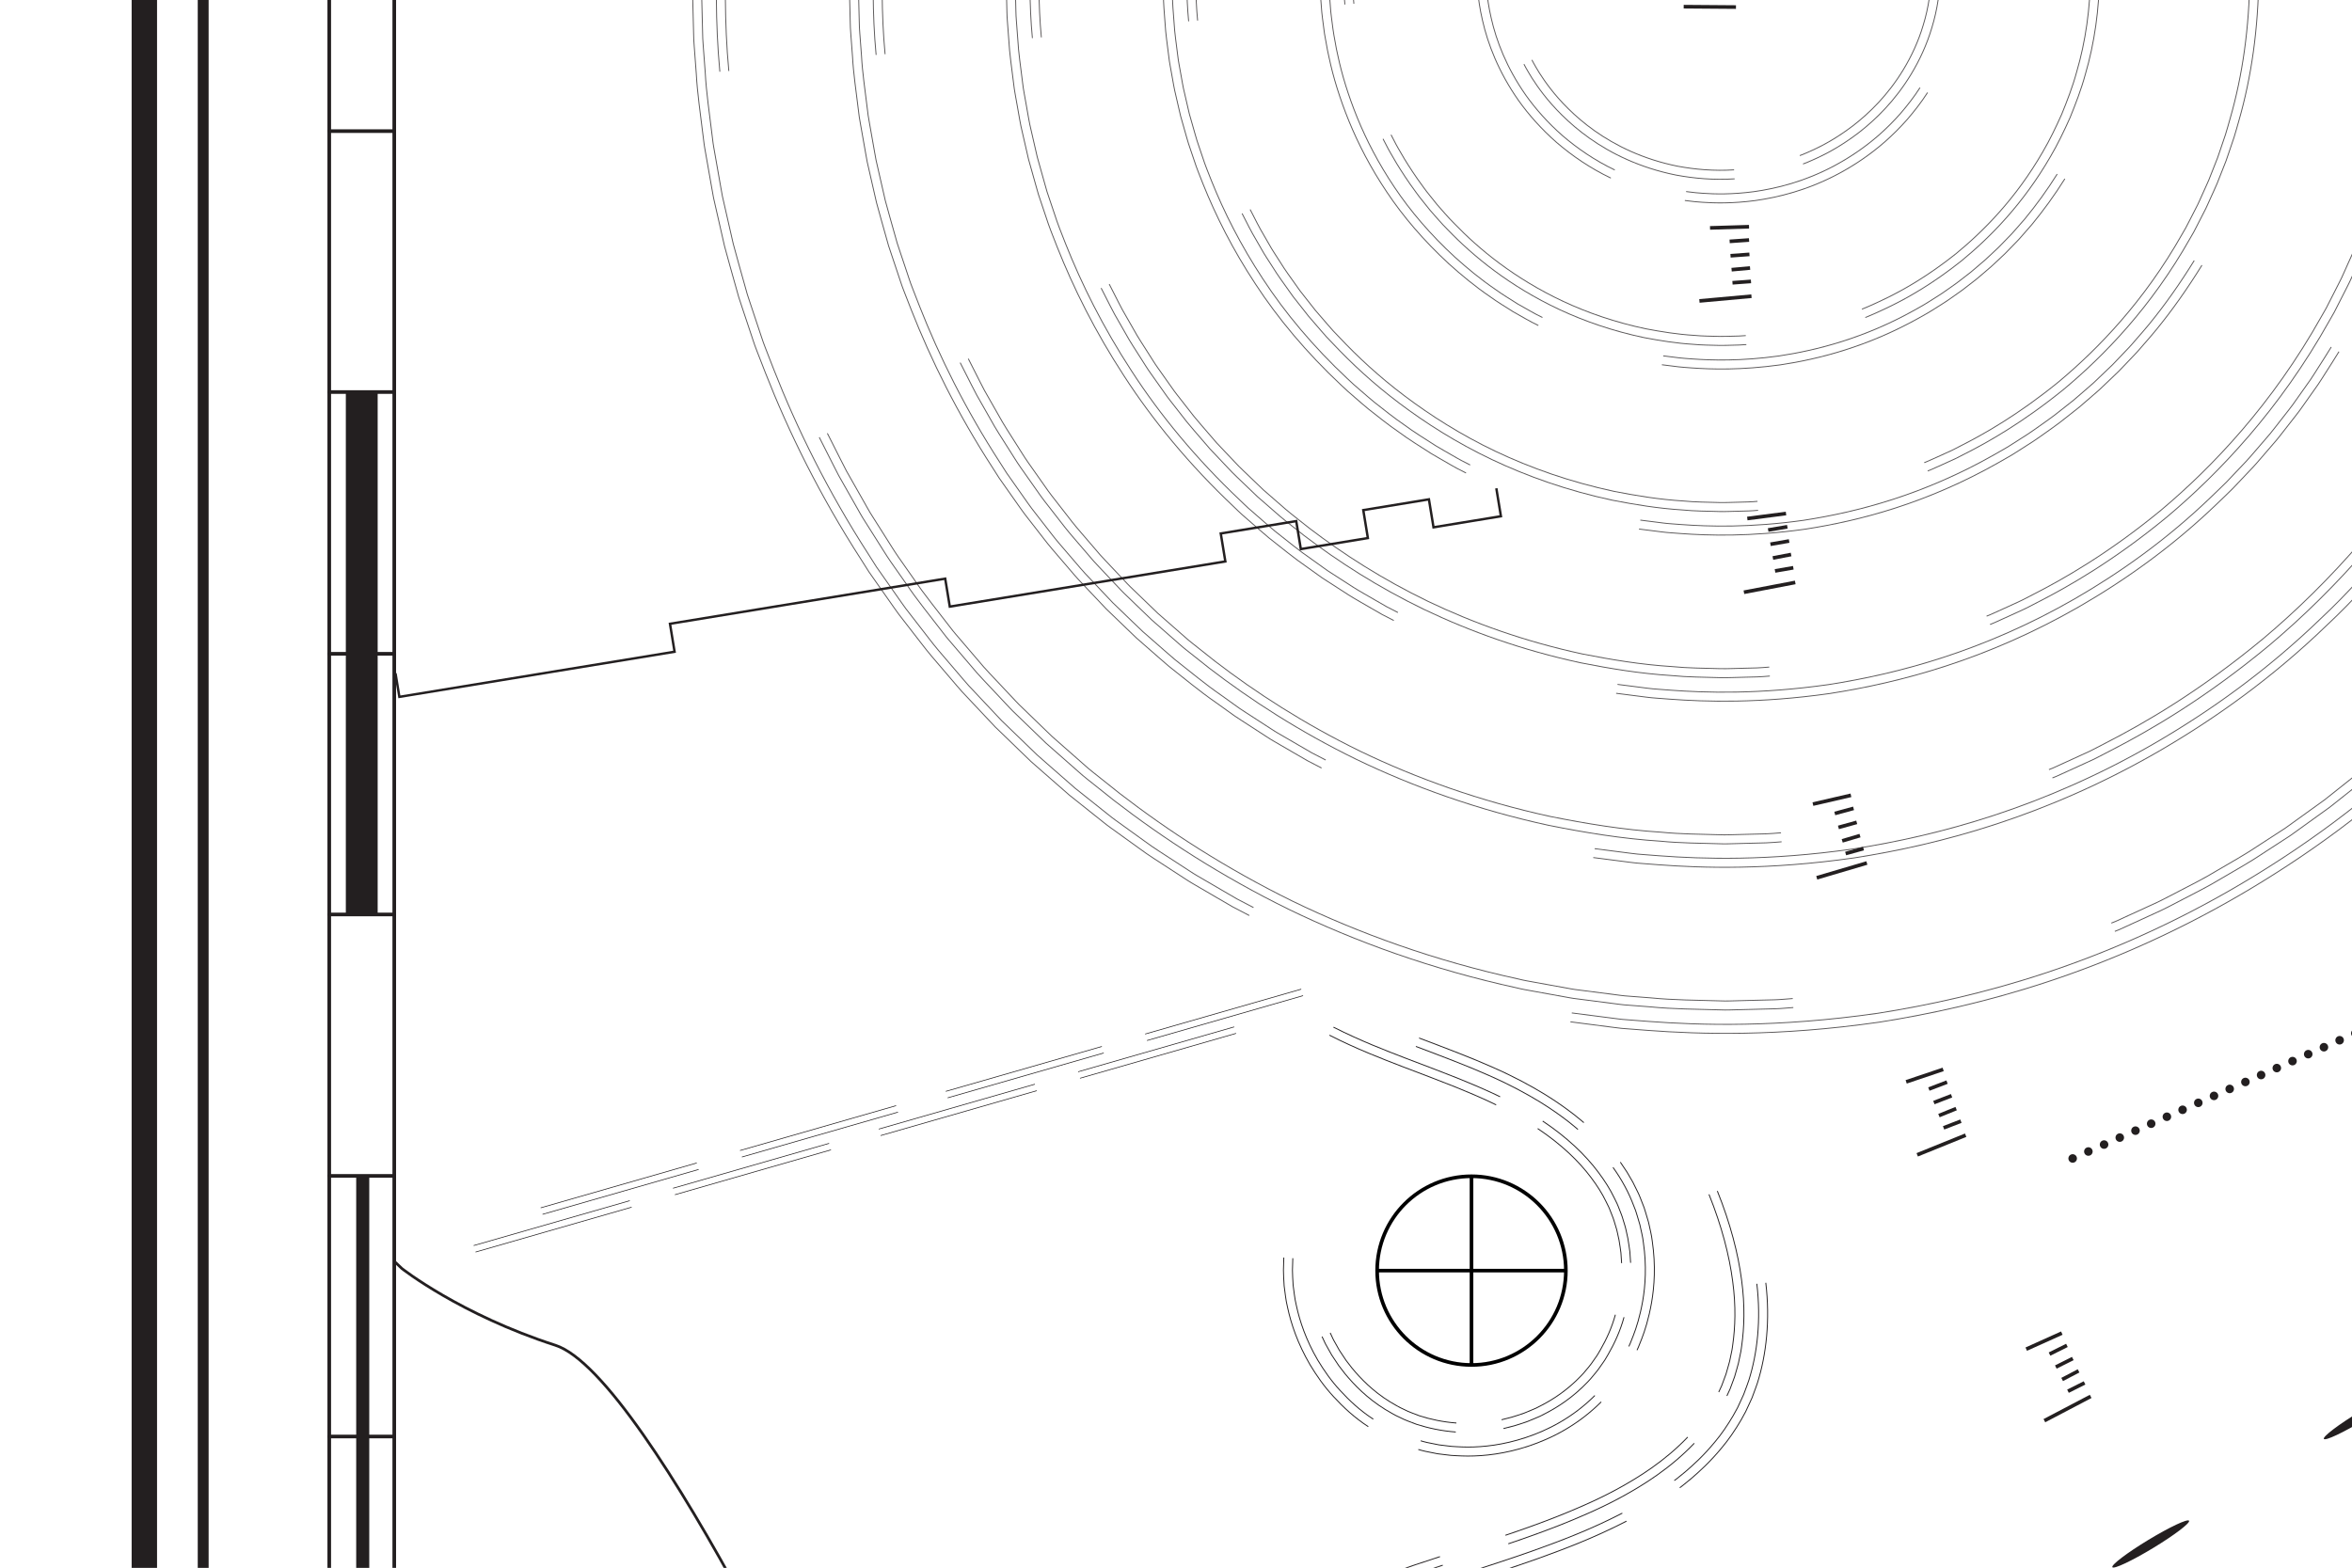 <?xml version="1.0" encoding="UTF-8"?>
<svg id="a" data-name="Layer 1" xmlns="http://www.w3.org/2000/svg" width="9.002in" height="6.002in" viewBox="0 0 648.177 432.177">
  <g opacity=".75">
    <g>
      <g>
        <path d="m532.288-8.359c-.041,5.485-.835,10.616-2.249,15.218-1.362,4.62-3.303,8.704-5.447,12.258-4.306,7.133-9.449,12.06-13.863,15.49-4.466,3.41-8.24,5.41-10.805,6.603-1.279.611-2.275.996-2.923,1.291-.66.267-.998.384-.998.384" fill="none" stroke="#231f20" stroke-miterlimit="10" stroke-width=".25"/>
        <path d="m534.769-8.359c-.041,5.739-.875,11.114-2.354,15.932-1.427,4.837-3.458,9.111-5.699,12.827-4.502,7.457-9.869,12.596-14.472,16.172-4.656,3.556-8.59,5.639-11.262,6.883-1.332.637-2.37,1.039-3.045,1.345-.687.279-1.04.401-1.04.401" fill="none" stroke="#231f20" stroke-miterlimit="10" stroke-width=".25"/>
        <path d="m477.891,46.821c-5.535.356-10.764-.112-15.537-1.002-4.768-.956-9.084-2.39-12.902-4.087-7.658-3.402-13.246-7.819-17.225-11.74-4-3.941-6.416-7.443-7.942-9.806-1.484-2.398-2.117-3.67-2.117-3.67" fill="none" stroke="#231f20" stroke-miterlimit="10" stroke-width=".25"/>
        <path d="m478.041,49.298c-5.755.369-11.194-.115-16.163-1.043-4.964-.995-9.459-2.488-13.437-4.256-7.978-3.545-13.806-8.149-17.957-12.24-4.173-4.113-6.699-7.771-8.293-10.241-1.552-2.506-2.215-3.838-2.215-3.838" fill="none" stroke="#231f20" stroke-miterlimit="10" stroke-width=".25"/>
      </g>
      <g>
        <path d="m529.132,24.163c-1.658,2.589-3.508,4.933-5.383,7.123-1.905,2.168-3.896,4.129-5.914,5.918-4.061,3.553-8.278,6.333-12.367,8.518-8.212,4.376-15.901,6.226-22.05,7.101-6.187.821-10.915.674-14.044.462-1.57-.092-2.744-.234-3.527-.337-.784-.095-1.177-.143-1.177-.143" fill="none" stroke="#231f20" stroke-miterlimit="10" stroke-width=".25"/>
        <path d="m531.215,25.513c-1.725,2.694-3.647,5.132-5.598,7.407-1.98,2.253-4.048,4.292-6.145,6.149-4.218,3.691-8.595,6.577-12.84,8.845-8.524,4.54-16.499,6.46-22.875,7.367-6.415.851-11.31.699-14.555.48-1.627-.096-2.844-.242-3.656-.349-.812-.099-1.221-.149-1.221-.149" fill="none" stroke="#231f20" stroke-miterlimit="10" stroke-width=".25"/>
        <path d="m445.012,46.853c-5.538-2.644-10.318-5.955-14.408-9.463-4.053-3.561-7.399-7.35-10.096-11.135-5.349-7.628-8.148-15.08-9.528-21.168-1.43-6.108-1.528-10.879-1.537-14.023.043-1.578.057-2.766.144-3.555.063-.79.095-1.187.095-1.187" fill="none" stroke="#231f20" stroke-miterlimit="10" stroke-width=".25"/>
        <path d="m443.934,49.088c-5.747-2.745-10.711-6.18-14.958-9.825-4.21-3.698-7.688-7.637-10.493-11.574-5.566-7.933-8.481-15.698-9.92-22.041-1.489-6.365-1.593-11.335-1.601-14.608.044-1.643.061-2.88.15-3.702.066-.823.099-1.237.099-1.237" fill="none" stroke="#231f20" stroke-miterlimit="10" stroke-width=".25"/>
      </g>
    </g>
    <g>
      <g>
        <path d="m576.148-7.439c-.079,9.795-1.41,18.977-3.834,27.229-1.126,4.153-2.64,8.028-4.144,11.734-1.637,3.651-3.312,7.128-5.192,10.321-7.416,12.871-16.325,21.857-24.012,28.152-7.808,6.222-14.432,9.902-18.938,12.115-4.522,2.202-6.896,3.108-6.896,3.108" fill="none" stroke="#231f20" stroke-miterlimit="10" stroke-width=".25"/>
        <path d="m578.629-7.439c-.078,10.036-1.446,19.451-3.93,27.912-1.156,4.257-2.706,8.231-4.249,12.03-1.677,3.744-3.395,7.306-5.321,10.579-7.601,13.191-16.727,22.396-24.602,28.844-7.997,6.374-14.784,10.143-19.399,12.41-4.632,2.256-7.064,3.184-7.064,3.184" fill="none" stroke="#231f20" stroke-miterlimit="10" stroke-width=".25"/>
        <path d="m481.115,92.507c-1.221.118-2.439.136-3.647.163-1.208.017-2.406.09-3.595.062-2.378-.073-4.723-.067-7.017-.293-4.603-.273-9.011-1.004-13.241-1.8-8.434-1.77-16.053-4.419-22.773-7.548-13.459-6.309-23.228-14.367-30.111-21.532-1.773-1.755-3.256-3.569-4.715-5.196-.683-.853-1.341-1.677-1.976-2.47-.635-.793-1.252-1.551-1.785-2.325-2.238-3.015-3.928-5.661-5.242-7.802-1.266-2.17-2.236-3.794-2.784-4.931-.582-1.119-.874-1.681-.874-1.681" fill="none" stroke="#231f20" stroke-miterlimit="10" stroke-width=".25"/>
        <path d="m481.273,94.983c-1.25.12-2.497.139-3.733.167-1.236.018-2.463.091-3.68.063-2.434-.073-4.834-.069-7.184-.299-4.713-.281-9.227-1.027-13.559-1.844-8.638-1.812-16.444-4.526-23.327-7.731-13.787-6.463-23.792-14.717-30.845-22.056-1.816-1.799-3.336-3.656-4.83-5.324-.7-.874-1.375-1.717-2.025-2.53-.651-.812-1.282-1.59-1.829-2.382-2.293-3.09-4.025-5.801-5.371-7.995-1.299-2.224-2.29-3.888-2.853-5.054-.596-1.147-.896-1.724-.896-1.724" fill="none" stroke="#231f20" stroke-miterlimit="10" stroke-width=".25"/>
        <path d="m373.11,1.03c-.48-4.874-.406-9.64-.21-14.231.189-2.292.302-4.554.64-6.755.155-1.101.254-2.202.45-3.278.195-1.076.389-2.143.58-3.201.168-1.063.428-2.097.669-3.125.243-1.028.484-2.047.723-3.057.288-.997.573-1.985.855-2.964.273-.982.558-1.951.902-2.891.645-1.894,1.266-3.757,2.02-5.531.363-.892.699-1.785,1.074-2.652.394-.858.784-1.708,1.171-2.549,6.268-13.463,14.406-23.165,21.565-30.049,3.562-3.496,7.044-6.164,10.014-8.458,1.543-1.071,2.942-2.079,4.243-2.955,1.326-.838,2.521-1.593,3.584-2.265,2.177-1.257,3.82-2.199,4.935-2.79,1.128-.569,1.694-.854,1.694-.854" fill="none" stroke="#231f20" stroke-miterlimit="10" stroke-width=".25"/>
        <path d="m370.638,1.24c-.491-4.997-.417-9.878-.214-14.584.193-2.349.311-4.667.655-6.924.159-1.129.261-2.257.462-3.36.2-1.103.398-2.197.595-3.282.173-1.089.439-2.15.686-3.204.249-1.054.497-2.098.742-3.134.295-1.022.587-2.035.876-3.039.28-1.007.573-2,.925-2.964.661-1.942,1.299-3.852,2.071-5.671.372-.914.717-1.83,1.101-2.718.404-.88.804-1.751,1.199-2.614,6.426-13.8,14.764-23.74,22.097-30.792,3.65-3.58,7.214-6.316,10.259-8.664,1.58-1.098,3.013-2.13,4.346-3.027,1.358-.858,2.582-1.632,3.671-2.32,2.23-1.289,3.913-2.253,5.055-2.858,1.155-.583,1.735-.875,1.735-.875" fill="none" stroke="#231f20" stroke-miterlimit="10" stroke-width=".25"/>
      </g>
      <g>
        <path d="m566.936,47.985c-2.773,4.419-5.751,8.515-8.865,12.299-.806.922-1.605,1.837-2.398,2.744-.399.452-.796.901-1.192,1.349-.415.43-.829.857-1.241,1.283-.827.848-1.633,1.705-2.46,2.526-.849.798-1.691,1.589-2.526,2.374-.821.8-1.684,1.538-2.545,2.264-.858.729-1.708,1.452-2.55,2.168-.874.677-1.74,1.348-2.599,2.014-.852.674-1.71,1.322-2.594,1.92-.873.612-1.738,1.218-2.595,1.818-.857.601-1.752,1.124-2.614,1.682-.872.54-1.716,1.108-2.588,1.61-.875.496-1.742.988-2.6,1.474-13.813,7.715-26.861,11.045-37.312,12.608-10.521,1.456-18.572,1.202-23.896.821-1.333-.111-2.505-.163-3.502-.289-.998-.125-1.83-.229-2.497-.312-1.333-.167-2.002-.251-2.002-.251" fill="none" stroke="#231f20" stroke-miterlimit="10" stroke-width=".25"/>
        <path d="m569.047,49.289c-2.837,4.522-5.885,8.714-9.071,12.584-.824.944-1.642,1.88-2.453,2.808-.408.462-.815.922-1.22,1.38-.425.44-.848.877-1.269,1.313-.846.868-1.671,1.744-2.517,2.583-.869.817-1.73,1.626-2.583,2.429-.841.817-1.723,1.573-2.603,2.316-.877.746-1.747,1.485-2.609,2.217-.894.693-1.78,1.38-2.658,2.06-.871.689-1.75,1.352-2.653,1.964-.893.626-1.778,1.245-2.654,1.859-.876.614-1.792,1.151-2.673,1.721-.892.553-1.756,1.133-2.647,1.647-.895.508-1.782,1.01-2.659,1.508-14.13,7.891-27.476,11.299-38.165,12.896-10.759,1.49-18.987,1.229-24.431.84-1.363-.113-2.561-.167-3.581-.296-1.02-.127-1.872-.234-2.553-.319-1.363-.171-2.048-.257-2.048-.257" fill="none" stroke="#231f20" stroke-miterlimit="10" stroke-width=".25"/>
        <path d="m425.076,87.513c-2.353-1.126-4.55-2.461-6.757-3.693-2.126-1.367-4.276-2.628-6.252-4.078-4.048-2.762-7.704-5.798-11.11-8.859-6.736-6.211-12.315-12.744-16.692-19.312-4.402-6.553-7.727-13.04-10.227-19.152-2.484-6.12-4.234-11.846-5.329-17.041-.33-1.287-.527-2.559-.755-3.784-.205-1.229-.475-2.406-.604-3.563-.281-2.31-.629-4.449-.734-6.448-.156-1.993-.317-3.822-.323-5.492-.021-1.669-.13-3.172-.065-4.51.076-2.676.087-4.69.233-6.029.103-1.34.155-2.013.155-2.013" fill="none" stroke="#231f20" stroke-miterlimit="10" stroke-width=".25"/>
        <path d="m423.955,89.727c-2.406-1.153-4.655-2.516-6.912-3.778-2.176-1.396-4.373-2.689-6.395-4.171-4.14-2.826-7.88-5.93-11.364-9.062-6.891-6.353-12.597-13.038-17.077-19.757-4.504-6.705-7.908-13.344-10.467-19.601-2.543-6.265-4.333-12.126-5.455-17.444-.337-1.318-.54-2.62-.773-3.873-.21-1.257-.485-2.463-.618-3.647-.288-2.365-.642-4.554-.751-6.599-.16-2.04-.324-3.911-.33-5.62-.022-1.708-.132-3.246-.066-4.615.076-2.738.091-4.799.238-6.169.106-1.372.159-2.061.159-2.061" fill="none" stroke="#231f20" stroke-miterlimit="10" stroke-width=".25"/>
      </g>
    </g>
    <g>
      <g>
        <path d="m620.008-6.519c-.116,14.092-1.983,27.312-5.413,39.207-.435,1.484-.817,2.971-1.282,4.418-.488,1.44-.972,2.867-1.451,4.281-.242.706-.482,1.41-.722,2.11-.272.688-.543,1.373-.813,2.055-.538,1.364-1.072,2.716-1.6,4.056-.561,1.325-1.174,2.614-1.749,3.905-.603,1.278-1.113,2.585-1.778,3.802-.633,1.233-1.259,2.455-1.879,3.664-.314.603-.61,1.211-.933,1.801-.336.583-.67,1.163-1.003,1.74-5.245,9.28-11.059,17.223-16.908,23.953-5.855,6.735-11.735,12.268-17.236,16.863-11.14,9.049-20.622,14.411-27.068,17.649-.804.412-1.559.798-2.264,1.159-.713.344-1.39.633-2.007.916-1.238.559-2.271,1.026-3.098,1.399-1.645.769-2.505,1.074-2.505,1.074" fill="none" stroke="#231f20" stroke-miterlimit="10" stroke-width=".25"/>
        <path d="m622.49-6.519c-.116,14.329-2.018,27.777-5.505,39.877-.442,1.51-.832,3.022-1.305,4.494-.496,1.465-.988,2.917-1.476,4.355-.246.719-.491,1.434-.735,2.146-.277.7-.552,1.397-.826,2.091-.548,1.388-1.09,2.763-1.628,4.125-.571,1.348-1.194,2.66-1.779,3.972-.613,1.3-1.134,2.628-1.809,3.868-.643,1.255-1.281,2.497-1.911,3.727-.319.613-.621,1.232-.949,1.832-.342.593-.682,1.183-1.02,1.77-5.335,9.439-11.248,17.517-17.196,24.363-5.954,6.849-11.934,12.476-17.529,17.149-11.329,9.204-20.974,14.657-27.53,17.951-.818.419-1.586.812-2.303,1.178-.725.35-1.413.644-2.041.932-1.259.569-2.31,1.043-3.151,1.423-1.673.782-2.548,1.092-2.548,1.092" fill="none" stroke="#231f20" stroke-miterlimit="10" stroke-width=".25"/>
        <path d="m484.347,138.192c-1.754.17-3.503.203-5.238.239-1.735.025-3.456.13-5.164.091-3.415-.103-6.783-.101-10.079-.428-6.611-.406-12.943-1.462-19.015-2.642-12.109-2.588-23.038-6.461-32.663-11.028-9.626-4.585-17.925-9.884-25.045-15.25-7.135-5.363-13.038-10.884-17.948-16.101-.619-.648-1.229-1.286-1.829-1.914-.583-.643-1.132-1.299-1.687-1.932-1.097-1.275-2.179-2.491-3.188-3.695-.972-1.235-1.909-2.427-2.812-3.575-.452-.574-.895-1.137-1.33-1.689-.407-.573-.807-1.134-1.198-1.684-1.562-2.202-3.036-4.196-4.21-6.122-1.199-1.909-2.364-3.578-3.225-5.168-.902-1.566-1.692-2.938-2.37-4.116-.675-1.179-1.151-2.209-1.578-3.01-.828-1.615-1.245-2.426-1.245-2.426" fill="none" stroke="#231f20" stroke-miterlimit="10" stroke-width=".25"/>
        <path d="m484.508,140.668c-1.784.172-3.562.206-5.326.244-1.764.026-3.514.131-5.251.091-3.473-.103-6.897-.103-10.249-.435-6.723-.415-13.164-1.486-19.339-2.688-12.317-2.632-23.434-6.572-33.225-11.217-9.791-4.664-18.232-10.053-25.473-15.511-7.256-5.454-13.259-11.069-18.253-16.375-.629-.659-1.249-1.308-1.859-1.947-.593-.654-1.152-1.321-1.716-1.964-1.116-1.296-2.216-2.533-3.242-3.758-.988-1.256-1.942-2.468-2.86-3.636-.46-.584-.91-1.156-1.352-1.718-.414-.582-.821-1.153-1.219-1.712-1.589-2.239-3.086-4.268-4.282-6.227-1.22-1.941-2.403-3.639-3.28-5.257-.917-1.593-1.721-2.989-2.41-4.186-.687-1.199-1.172-2.247-1.605-3.062-.843-1.643-1.266-2.468-1.266-2.468" fill="none" stroke="#231f20" stroke-miterlimit="10" stroke-width=".25"/>
        <path d="m330.046,5.668c-.677-7.016-.574-13.871-.297-20.479.272-3.298.424-6.554.903-9.723.217-1.586.369-3.168.632-4.72.277-1.549.552-3.086.825-4.609.241-1.53.59-3.023.942-4.503.342-1.481.681-2.95,1.017-4.405.409-1.436.814-2.86,1.215-4.271.4-1.411.778-2.815,1.27-4.169.931-2.725,1.784-5.421,2.86-7.978.509-1.289,1.013-2.566,1.512-3.829.561-1.238,1.116-2.464,1.666-3.677,4.427-9.695,9.551-18.101,14.82-25.295,5.273-7.2,10.69-13.189,15.796-18.215,10.311-9.982,19.299-16.148,25.468-19.893,3.093-1.869,5.475-3.184,7.05-4.086,1.616-.826,2.428-1.241,2.428-1.241" fill="none" stroke="#231f20" stroke-miterlimit="10" stroke-width=".25"/>
        <path d="m327.573,5.874c-.687-7.136-.585-14.105-.302-20.824.276-3.354.432-6.666.918-9.888.22-1.613.376-3.222.644-4.801.282-1.576.561-3.139.839-4.688.246-1.556.601-3.075.958-4.58.348-1.507.693-3,1.035-4.481.416-1.461.827-2.909,1.236-4.344.407-1.435.792-2.863,1.292-4.241.946-2.772,1.816-5.514,2.909-8.115.518-1.311,1.031-2.61,1.539-3.895.57-1.259,1.135-2.506,1.694-3.74,4.503-9.862,9.715-18.412,15.074-25.728,5.363-7.322,10.871-13.413,16.065-18.525,10.486-10.153,19.628-16.421,25.901-20.231,3.145-1.902,5.569-3.239,7.171-4.155,1.644-.841,2.469-1.263,2.469-1.263" fill="none" stroke="#231f20" stroke-miterlimit="10" stroke-width=".25"/>
      </g>
      <g>
        <path d="m604.705,71.817c-3.871,6.259-7.979,12.11-12.353,17.468-1.075,1.353-2.24,2.615-3.341,3.91-.557.642-1.112,1.282-1.665,1.919-.556.634-1.155,1.225-1.726,1.835-1.155,1.21-2.301,2.41-3.437,3.599-1.189,1.136-2.369,2.263-3.538,3.38-.586.557-1.169,1.112-1.749,1.665-.605.526-1.207,1.05-1.806,1.571-1.202,1.039-2.393,2.07-3.573,3.091-1.21.985-2.439,1.925-3.641,2.876-1.208.944-2.386,1.904-3.631,2.751-2.456,1.74-4.836,3.491-7.309,5.004-1.221.779-2.431,1.55-3.629,2.313-1.232.707-2.451,1.408-3.658,2.101-9.682,5.507-19.165,9.498-28.032,12.36-8.874,2.867-17.127,4.609-24.526,5.752-14.849,2.091-26.221,1.73-33.737,1.179-1.881-.161-3.537-.228-4.944-.418-1.408-.179-2.583-.328-3.524-.447-1.882-.239-2.827-.359-2.827-.359" fill="none" stroke="#231f20" stroke-miterlimit="10" stroke-width=".25"/>
        <path d="m606.828,73.103c-3.933,6.362-8.109,12.308-12.554,17.753-1.093,1.375-2.275,2.658-3.395,3.974-.566.653-1.131,1.303-1.693,1.95-.565.645-1.173,1.245-1.754,1.865-1.174,1.229-2.338,2.449-3.493,3.657-1.208,1.155-2.407,2.3-3.595,3.435-.595.566-1.188,1.13-1.778,1.691-.614.535-1.226,1.067-1.835,1.597-1.221,1.056-2.432,2.103-3.632,3.141-1.229,1.002-2.479,1.957-3.7,2.924-1.228.959-2.425,1.934-3.69,2.796-2.495,1.769-4.915,3.547-7.428,5.086-1.241.791-2.471,1.575-3.688,2.35-1.252.719-2.491,1.431-3.718,2.136-9.841,5.597-19.48,9.654-28.493,12.563-9.02,2.915-17.409,4.686-24.929,5.846-15.092,2.126-26.645,1.758-34.282,1.199-1.912-.164-3.594-.232-5.024-.425-1.431-.181-2.626-.333-3.582-.454-1.912-.243-2.873-.366-2.873-.366" fill="none" stroke="#231f20" stroke-miterlimit="10" stroke-width=".25"/>
        <path d="m405.162,128.175c-.819-.419-1.635-.837-2.448-1.253-.808-.425-1.585-.899-2.374-1.344-1.567-.91-3.142-1.78-4.667-2.705-3.001-1.931-5.999-3.767-8.777-5.829-2.861-1.946-5.493-4.104-8.131-6.161-1.308-1.043-2.532-2.165-3.785-3.23-1.246-1.074-2.49-2.13-3.64-3.268-9.437-8.845-17.204-18.156-23.292-27.481-6.13-9.301-10.748-18.491-14.215-27.139-.849-2.17-1.73-4.268-2.396-6.384-.356-1.05-.707-2.086-1.053-3.108-.354-1.02-.691-2.031-.96-3.048-.574-2.022-1.133-3.989-1.676-5.901-.448-1.937-.882-3.817-1.304-5.642-.462-1.816-.716-3.616-1.042-5.343-.283-1.734-.668-3.394-.834-5.029-.395-3.26-.87-6.279-1.017-9.099-.219-2.812-.439-5.392-.447-7.75-.03-1.177-.058-2.296-.085-3.357-.013-.53-.026-1.046-.039-1.547.011-.501.022-.988.033-1.46.108-3.775.118-6.618.321-8.506.144-1.891.216-2.841.216-2.841" fill="none" stroke="#231f20" stroke-miterlimit="10" stroke-width=".25"/>
        <path d="m404.023,130.38c-.832-.426-1.661-.851-2.488-1.274-.821-.432-1.611-.913-2.414-1.365-1.592-.925-3.193-1.809-4.743-2.75-3.05-1.962-6.096-3.829-8.921-5.923-2.907-1.979-5.583-4.17-8.263-6.262-1.329-1.06-2.574-2.199-3.847-3.282-1.266-1.092-2.53-2.165-3.699-3.321-9.591-8.988-17.483-18.452-23.671-27.928-6.231-9.453-10.925-18.794-14.449-27.585-.863-2.206-1.757-4.339-2.436-6.49-.361-1.067-.718-2.12-1.07-3.16-.36-1.037-.702-2.064-.976-3.098-.584-2.056-1.151-4.055-1.703-5.999-.455-1.968-.897-3.88-1.326-5.734-.469-1.847-.728-3.676-1.06-5.431-.288-1.762-.677-3.45-.848-5.112-.402-3.313-.883-6.382-1.034-9.247-.223-2.858-.445-5.48-.454-7.875-.03-1.196-.059-2.333-.086-3.411-.013-.539-.026-1.063-.039-1.572.011-.509.022-1.004.033-1.483.109-3.836.121-6.724.326-8.644.146-1.922.22-2.887.22-2.887" fill="none" stroke="#231f20" stroke-miterlimit="10" stroke-width=".25"/>
      </g>
    </g>
    <g>
      <g>
        <path d="m663.868-5.6c-.154,18.385-2.555,35.64-6.99,51.174-.559,1.94-1.069,3.876-1.653,5.772-.633,1.88-1.26,3.744-1.882,5.591-.31.924-.619,1.843-.927,2.759-.352.899-.703,1.794-1.053,2.685-.698,1.782-1.39,3.547-2.075,5.297-.706,1.741-1.517,3.418-2.258,5.106-.778,1.671-1.453,3.372-2.294,4.974-.821,1.612-1.634,3.208-2.438,4.788-.402.79-.802,1.577-1.2,2.359-.435.762-.868,1.521-1.299,2.276-6.79,12.139-14.321,22.539-21.904,31.361-7.595,8.821-15.209,16.101-22.371,22.112-14.456,11.898-26.807,18.93-35.19,23.199-1.048.54-2.031,1.047-2.948,1.52-.917.475-1.807.837-2.609,1.214-1.613.733-2.959,1.345-4.036,1.835-1.08.485-1.882.871-2.432,1.093-.551.218-.828.328-.828.328" fill="none" stroke="#231f20" stroke-miterlimit="10" stroke-width=".25"/>
        <path d="m666.35-5.6c-.153,18.619-2.589,36.1-7.08,51.837-.566,1.965-1.083,3.927-1.675,5.847-.641,1.905-1.276,3.793-1.906,5.664-.315.936-.628,1.867-.939,2.795-.357.911-.712,1.818-1.066,2.72-.708,1.805-1.409,3.594-2.103,5.366-.715,1.763-1.536,3.463-2.287,5.173-.788,1.693-1.473,3.415-2.325,5.039-.831,1.633-1.655,3.25-2.47,4.851-.407.801-.813,1.597-1.216,2.39-.441.772-.88,1.541-1.316,2.306-6.878,12.297-14.508,22.833-22.19,31.77-7.694,8.936-15.407,16.31-22.663,22.399-14.644,12.054-27.158,19.178-35.652,23.504-1.062.547-2.058,1.06-2.988,1.54-.929.481-1.831.848-2.643,1.231-1.634.743-2.998,1.363-4.09,1.86-1.094.491-1.907.882-2.464,1.107-.559.221-.839.332-.839.332" fill="none" stroke="#231f20" stroke-miterlimit="10" stroke-width=".25"/>
        <path d="m487.582,183.877c-1.146.073-2.284.208-3.424.231-1.14.029-2.275.057-3.406.086-2.262.033-4.507.17-6.734.119-4.454-.133-8.845-.135-13.144-.564-8.621-.54-16.879-1.921-24.793-3.485-15.786-3.408-30.027-8.507-42.559-14.514-12.52-6.056-23.319-13.004-32.568-20.057-2.269-1.821-4.537-3.531-6.653-5.314-2.087-1.818-4.119-3.589-6.098-5.313-1.895-1.816-3.739-3.582-5.53-5.299-.913-.842-1.75-1.733-2.575-2.612-.829-.875-1.645-1.736-2.449-2.585-.804-.849-1.595-1.685-2.374-2.508-.739-.859-1.467-1.704-2.182-2.536-1.42-1.673-2.843-3.249-4.13-4.845-1.262-1.616-2.48-3.175-3.653-4.677-.581-.755-1.176-1.478-1.715-2.219-.529-.749-1.047-1.483-1.556-2.202-1.017-1.438-1.992-2.817-2.925-4.136-.952-1.307-1.72-2.65-2.529-3.878-1.568-2.488-3.053-4.687-4.174-6.764-1.171-2.047-2.196-3.841-3.076-5.379-.852-1.554-1.487-2.891-2.035-3.94-1.075-2.11-1.615-3.17-1.615-3.17" fill="none" stroke="#231f20" stroke-miterlimit="10" stroke-width=".25"/>
        <path d="m487.745,186.353c-1.161.074-2.314.21-3.469.233-1.155.029-2.305.058-3.451.087-2.292.034-4.566.171-6.822.12-4.512-.133-8.96-.138-13.315-.571-8.734-.548-17.102-1.946-25.121-3.532-15.996-3.453-30.427-8.621-43.124-14.707-12.686-6.136-23.627-13.175-32.997-20.321-2.299-1.844-4.597-3.577-6.739-5.384-2.114-1.842-4.173-3.636-6.177-5.382-1.92-1.839-3.787-3.629-5.603-5.368-.924-.853-1.773-1.756-2.608-2.646-.84-.886-1.667-1.759-2.481-2.618-.814-.86-1.615-1.707-2.404-2.541-.749-.87-1.486-1.726-2.211-2.568-1.439-1.694-2.88-3.292-4.183-4.909-1.279-1.637-2.512-3.216-3.701-4.737-.589-.765-1.19-1.497-1.737-2.248-.536-.758-1.061-1.502-1.576-2.23-1.03-1.457-2.018-2.854-2.963-4.19-.964-1.325-1.743-2.684-2.562-3.928-1.589-2.52-3.092-4.749-4.228-6.853-1.186-2.074-2.224-3.891-3.116-5.45-.863-1.574-1.507-2.928-2.062-3.992-1.089-2.138-1.635-3.212-1.635-3.212" fill="none" stroke="#231f20" stroke-miterlimit="10" stroke-width=".25"/>
        <path d="m286.981,10.303c-.873-9.156-.741-18.098-.385-26.721.355-4.303.546-8.553,1.167-12.688.279-2.07.483-4.134.815-6.161.359-2.022.716-4.027,1.069-6.015.184-.992.333-1.988.544-2.966.224-.975.447-1.946.669-2.913.443-1.934.883-3.851,1.318-5.75.527-1.876,1.049-3.736,1.567-5.578.527-1.84.997-3.678,1.637-5.447,1.216-3.555,2.301-7.083,3.698-10.422.66-1.684,1.313-3.351,1.96-5.003.724-1.619,1.442-3.221,2.152-4.807,5.727-12.673,12.36-23.671,19.186-33.091,6.831-9.428,13.852-17.281,20.474-23.877,13.389-13.086,25.072-21.185,33.092-26.113.98-.657,1.937-1.212,2.835-1.722.894-.517,1.725-.997,2.492-1.441,1.534-.887,2.814-1.628,3.839-2.221,2.105-1.084,3.162-1.628,3.162-1.628" fill="none" stroke="#231f20" stroke-miterlimit="10" stroke-width=".25"/>
        <path d="m284.508,10.507c-.883-9.274-.752-18.33-.39-27.063.358-4.359.554-8.663,1.182-12.852.282-2.097.49-4.187.826-6.24.364-2.049.725-4.08,1.082-6.094.187-1.005.338-2.013.552-3.004.227-.988.453-1.972.678-2.951.449-1.959.895-3.901,1.336-5.825.534-1.901,1.063-3.785,1.587-5.651.534-1.864,1.012-3.726,1.659-5.518,1.231-3.602,2.332-7.175,3.746-10.559.668-1.706,1.33-3.395,1.986-5.068.734-1.64,1.46-3.263,2.179-4.871,5.803-12.839,12.522-23.981,19.437-33.523,6.92-9.551,14.032-17.506,20.741-24.188,13.563-13.257,25.4-21.461,33.525-26.454.993-.666,1.962-1.227,2.872-1.745.906-.524,1.747-1.01,2.524-1.46,1.554-.899,2.851-1.649,3.89-2.249,2.133-1.098,3.204-1.65,3.204-1.65" fill="none" stroke="#231f20" stroke-miterlimit="10" stroke-width=".25"/>
      </g>
      <g>
        <path d="m642.463,95.653c-1.219,2.039-2.528,4.003-3.773,5.984-.636.982-1.239,1.98-1.896,2.938-.67.948-1.338,1.893-2.003,2.834-.665.941-1.328,1.878-1.988,2.811-.659.934-1.306,1.871-2.022,2.752-1.396,1.788-2.782,3.561-4.156,5.32-.671.893-1.4,1.732-2.126,2.568-.722.839-1.442,1.675-2.159,2.507-1.434,1.664-2.832,3.336-4.35,4.875-1.486,1.568-2.96,3.123-4.422,4.665-1.495,1.508-3.042,2.939-4.541,4.393-12.063,11.574-24.862,20.611-37.307,27.793-12.473,7.169-24.701,12.372-36.141,16.106-11.449,3.741-22.104,6.017-31.657,7.509-19.176,2.725-33.868,2.258-43.574,1.537-2.43-.212-4.569-.292-6.385-.547-1.819-.232-3.336-.426-4.551-.581-2.43-.311-3.65-.467-3.65-.467" fill="none" stroke="#231f20" stroke-miterlimit="10" stroke-width=".25"/>
        <path d="m644.592,96.928c-1.234,2.065-2.559,4.053-3.82,6.059-.644.994-1.256,2.005-1.92,2.974-.678.96-1.354,1.917-2.027,2.87-.674.953-1.345,1.901-2.013,2.847-.667.946-1.323,1.895-2.048,2.787-1.414,1.81-2.817,3.606-4.209,5.387-.68.904-1.418,1.754-2.153,2.601-.732.85-1.46,1.696-2.186,2.539-1.452,1.685-2.868,3.377-4.405,4.936-1.505,1.588-2.998,3.162-4.478,4.723-1.514,1.527-3.08,2.977-4.598,4.449-12.215,11.719-25.175,20.872-37.779,28.145-12.632,7.26-25.017,12.53-36.604,16.312-11.596,3.789-22.388,6.095-32.064,7.606-19.422,2.761-34.296,2.287-44.126,1.557-2.461-.214-4.626-.297-6.466-.555-1.842-.235-3.379-.431-4.61-.588-2.461-.315-3.697-.474-3.697-.474" fill="none" stroke="#231f20" stroke-miterlimit="10" stroke-width=".25"/>
        <path d="m385.255,168.839c-1.056-.544-2.108-1.087-3.157-1.627-1.022-.588-2.04-1.174-3.054-1.758-2.016-1.188-4.059-2.298-6.009-3.526-1.937-1.249-3.858-2.488-5.765-3.718l-1.426-.921-1.376-.984c-.915-.655-1.827-1.307-2.735-1.956-3.688-2.523-7.058-5.349-10.464-8.007-1.663-1.378-3.254-2.815-4.863-4.201-.801-.698-1.598-1.393-2.392-2.085-.784-.703-1.524-1.447-2.283-2.164-12.143-11.474-22.086-23.571-29.894-35.647-7.86-12.049-13.771-23.942-18.206-35.126-1.099-2.802-2.207-5.522-3.064-8.255-.456-1.357-.907-2.696-1.351-4.017-.222-.661-.443-1.317-.662-1.969-.188-.662-.375-1.319-.56-1.972-.734-2.614-1.448-5.156-2.141-7.627-.574-2.501-1.132-4.931-1.672-7.288-.595-2.346-.905-4.674-1.33-6.903-.367-2.239-.851-4.385-1.065-6.496-.509-4.209-1.111-8.11-1.3-11.751-.137-1.816-.269-3.557-.395-5.224-.153-1.665-.114-3.265-.177-4.784-.038-1.52-.074-2.966-.109-4.335-.017-.685-.034-1.351-.05-1.998.014-.647.028-1.276.042-1.885.141-4.875.149-8.546.41-10.985.185-2.443.277-3.669.277-3.669" fill="none" stroke="#231f20" stroke-miterlimit="10" stroke-width=".25"/>
        <path d="m384.106,171.039c-1.07-.552-2.135-1.101-3.197-1.648-1.035-.595-2.066-1.189-3.094-1.779-2.042-1.203-4.11-2.328-6.085-3.571-1.961-1.265-3.908-2.52-5.838-3.765l-1.444-.933-1.393-.996c-.927-.663-1.85-1.323-2.77-1.98-3.734-2.556-7.148-5.416-10.596-8.109-1.685-1.395-3.296-2.85-4.925-4.254-.811-.707-1.618-1.411-2.422-2.112-.793-.712-1.543-1.465-2.312-2.191-12.296-11.618-22.363-23.868-30.27-36.096-7.959-12.2-13.945-24.244-18.436-35.57-1.113-2.837-2.234-5.592-3.103-8.36-.462-1.374-.918-2.73-1.368-4.068-.225-.669-.448-1.334-.67-1.994-.191-.67-.38-1.335-.568-1.996-.743-2.647-1.466-5.221-2.168-7.723-.582-2.533-1.146-4.993-1.694-7.38-.601-2.376-.917-4.733-1.347-6.99-.372-2.267-.86-4.441-1.078-6.578-.516-4.262-1.124-8.212-1.316-11.898-.139-1.839-.272-3.602-.399-5.289-.154-1.686-.116-3.305-.179-4.843-.039-1.539-.075-3.002-.11-4.389-.017-.693-.034-1.368-.05-2.023.014-.655.028-1.291.042-1.908.141-4.935.152-8.652.415-11.121.187-2.473.281-3.715.281-3.715" fill="none" stroke="#231f20" stroke-miterlimit="10" stroke-width=".25"/>
      </g>
    </g>
    <g>
      <g>
        <path d="m707.728-4.68c-.191,22.677-3.127,43.965-8.566,63.136-.683,2.395-1.32,4.781-2.024,7.124-.777,2.32-1.548,4.62-2.312,6.9-.381,1.14-.761,2.275-1.139,3.405-.43,1.111-.859,2.216-1.285,3.317-.858,2.199-1.708,4.379-2.55,6.538-.85,2.156-1.859,4.222-2.766,6.307-.952,2.065-1.796,4.157-2.811,6.144-1.009,1.99-2.008,3.96-2.997,5.911-.494.976-.986,1.947-1.475,2.913-.512.954-1.063,1.881-1.588,2.815-8.334,14.997-17.582,27.855-26.899,38.767-9.335,10.908-18.682,19.934-27.506,27.361-17.771,14.747-32.991,23.45-43.311,28.751-1.291.668-2.502,1.296-3.633,1.881-1.121.607-2.225,1.041-3.21,1.513-1.988.908-3.647,1.666-4.975,2.272-1.329.604-2.327,1.059-2.993,1.361-.68.271-1.02.406-1.02.406" fill="none" stroke="#231f20" stroke-miterlimit="10" stroke-width=".25"/>
        <path d="m710.21-4.68c-.191,22.91-3.16,44.421-8.655,63.795-.69,2.42-1.335,4.831-2.046,7.199-.785,2.345-1.564,4.67-2.336,6.973-.386,1.152-.769,2.299-1.152,3.44-.435,1.123-.867,2.24-1.298,3.352-.867,2.223-1.726,4.425-2.578,6.607-.859,2.178-1.878,4.267-2.795,6.374-.962,2.087-1.815,4.201-2.841,6.209-1.019,2.011-2.029,4.002-3.028,5.974-.5.986-.997,1.967-1.491,2.943-.518.964-1.073,1.901-1.604,2.845-8.421,15.155-17.768,28.148-27.182,39.176-9.433,11.023-18.88,20.144-27.797,27.65-17.959,14.904-33.343,23.7-43.773,29.059-1.305.676-2.529,1.309-3.673,1.901-1.133.613-2.248,1.053-3.245,1.529-2.009.918-3.686,1.684-5.028,2.297-1.343.611-2.352,1.07-3.026,1.376-.687.274-1.031.411-1.031.411" fill="none" stroke="#231f20" stroke-miterlimit="10" stroke-width=".25"/>
        <path d="m490.818,229.562c-1.413.091-2.817.256-4.223.287-1.406.036-2.806.071-4.201.106-1.395.036-2.784.071-4.169.107-1.384.024-2.763.108-4.137.04-5.493-.163-10.908-.169-16.21-.7-10.632-.674-20.817-2.381-30.574-4.33-19.465-4.229-37.018-10.555-52.456-18.003-15.414-7.527-28.714-16.125-40.09-24.867-1.405-1.116-2.793-2.218-4.164-3.307-1.356-1.107-2.761-2.119-4.019-3.275-2.567-2.25-5.067-4.442-7.502-6.575-2.331-2.246-4.599-4.431-6.803-6.555-1.125-1.039-2.137-2.16-3.16-3.237-1.02-1.081-2.025-2.146-3.014-3.195-.984-1.054-1.977-2.069-2.911-3.109-.909-1.061-1.804-2.106-2.685-3.134-1.743-2.07-3.508-4.008-5.071-5.996-1.552-1.996-3.05-3.923-4.493-5.778-.71-.936-1.456-1.819-2.099-2.749-.651-.925-1.288-1.832-1.913-2.72-1.25-1.776-2.449-3.48-3.597-5.11-1.15-1.628-2.11-3.276-3.1-4.796-1.937-3.068-3.742-5.797-5.122-8.36-1.439-2.528-2.7-4.743-3.781-6.643-1.028-1.929-1.823-3.572-2.492-4.87-1.321-2.606-1.985-3.914-1.985-3.914" fill="none" stroke="#231f20" stroke-miterlimit="10" stroke-width=".25"/>
        <path d="m490.982,232.038c-1.428.092-2.847.258-4.268.29-1.421.036-2.836.072-4.245.108-1.41.036-2.814.072-4.213.108-1.399.024-2.792.108-4.18.04-5.551-.163-11.024-.172-16.382-.707-10.745-.682-21.041-2.406-30.904-4.377-19.677-4.274-37.42-10.67-53.025-18.198-15.58-7.608-29.023-16.298-40.52-25.133-1.42-1.128-2.823-2.242-4.208-3.342-1.37-1.118-2.79-2.143-4.061-3.31-2.594-2.274-5.121-4.489-7.581-6.645-2.356-2.27-4.648-4.478-6.875-6.624-1.137-1.05-2.159-2.182-3.193-3.271-1.031-1.092-2.046-2.169-3.046-3.228-.994-1.065-1.998-2.092-2.942-3.142-.919-1.072-1.824-2.128-2.714-3.166-1.761-2.092-3.544-4.051-5.124-6.059-1.569-2.017-3.083-3.964-4.541-5.839-.718-.946-1.47-1.838-2.121-2.778-.658-.935-1.302-1.851-1.934-2.749-1.264-1.795-2.475-3.517-3.635-5.164-1.162-1.646-2.132-3.311-3.133-4.846-1.958-3.1-3.78-5.859-5.176-8.448-1.454-2.555-2.728-4.793-3.821-6.714-1.039-1.949-1.843-3.609-2.519-4.921-1.335-2.633-2.005-3.956-2.005-3.956" fill="none" stroke="#231f20" stroke-miterlimit="10" stroke-width=".25"/>
        <path d="m243.916,14.936c-1.07-11.295-.909-22.324-.473-32.96.438-5.308.667-10.551,1.43-15.652.34-2.554.598-5.099.997-7.601.441-2.495.879-4.969,1.312-7.422.224-1.225.415-2.451.663-3.66.275-1.203.549-2.402.822-3.594.545-2.386,1.084-4.751,1.619-7.095.619-2.323,1.288-4.61,1.919-6.885.654-2.268,1.217-4.542,2.004-6.724,1.5-4.385,2.818-8.744,4.535-12.866.811-2.078,1.613-4.137,2.408-6.175.855-2.013,1.769-3.978,2.635-5.938,7.027-15.65,15.167-29.24,23.55-40.887,8.388-11.657,17.013-21.373,25.151-29.54,16.466-16.19,30.845-26.224,40.716-32.335.611-.395,1.202-.777,1.775-1.147.59-.342,1.16-.673,1.711-.993,1.101-.64,2.125-1.234,3.07-1.783,1.89-1.098,3.466-2.015,4.729-2.749,2.591-1.347,3.892-2.024,3.892-2.024" fill="none" stroke="#231f20" stroke-miterlimit="10" stroke-width=".25"/>
        <path d="m241.443,15.138c-1.079-11.413-.919-22.554-.477-33.3.441-5.363.675-10.66,1.445-15.815.344-2.581.605-5.152,1.008-7.68.446-2.521.888-5.021,1.326-7.5.227-1.238.419-2.477.671-3.698.278-1.216.555-2.427.83-3.633.551-2.411,1.096-4.801,1.637-7.17.625-2.347,1.3-4.659,1.938-6.958.661-2.292,1.231-4.589,2.025-6.795,1.515-4.432,2.848-8.836,4.583-13.002.819-2.1,1.631-4.18,2.434-6.24.864-2.034,1.787-4.02,2.663-6.001,7.101-15.815,15.328-29.549,23.798-41.318,8.476-11.78,17.192-21.599,25.417-29.851,16.639-16.362,31.172-26.501,41.149-32.678.617-.399,1.215-.785,1.794-1.159.596-.346,1.172-.681,1.729-1.004,1.113-.647,2.147-1.247,3.102-1.802,1.91-1.11,3.504-2.036,4.78-2.778,2.619-1.362,3.934-2.046,3.934-2.046" fill="none" stroke="#231f20" stroke-miterlimit="10" stroke-width=".25"/>
      </g>
      <g>
        <path d="m680.218,119.491c-1.469,2.514-3.083,4.915-4.599,7.349-.773,1.208-1.524,2.424-2.307,3.612-.819,1.164-1.635,2.323-2.447,3.478-.813,1.155-1.622,2.305-2.429,3.451-.814,1.14-1.584,2.306-2.461,3.386-1.707,2.195-3.4,4.372-5.08,6.532-6.935,8.458-13.995,16.389-21.489,23.372-14.742,14.23-30.381,25.376-45.617,34.214-15.264,8.83-30.236,15.245-44.248,19.851-14.023,4.615-27.079,7.425-38.788,9.267-23.503,3.36-41.514,2.786-53.41,1.896-1.491-.115-2.889-.222-4.194-.323-1.306-.093-2.519-.188-3.632-.354-2.229-.286-4.089-.525-5.578-.716-2.979-.383-4.474-.575-4.474-.575" fill="none" stroke="#231f20" stroke-miterlimit="10" stroke-width=".25"/>
        <path d="m682.35,120.761c-1.485,2.54-3.114,4.966-4.646,7.425-.781,1.22-1.54,2.449-2.331,3.649-.827,1.176-1.651,2.347-2.472,3.514-.821,1.167-1.639,2.329-2.454,3.486-.822,1.152-1.601,2.329-2.487,3.42-1.724,2.217-3.435,4.417-5.132,6.599-7.006,8.546-14.14,16.557-21.709,23.612-14.895,14.375-30.694,25.638-46.089,34.568-15.423,8.922-30.552,15.404-44.713,20.059-14.171,4.663-27.365,7.504-39.197,9.364-23.75,3.397-41.944,2.815-53.965,1.916-1.506-.116-2.919-.225-4.238-.326-1.32-.094-2.546-.19-3.67-.358-2.253-.289-4.132-.53-5.637-.723-3.01-.387-4.521-.582-4.521-.582" fill="none" stroke="#231f20" stroke-miterlimit="10" stroke-width=".25"/>
        <path d="m365.351,209.503c-1.293-.67-2.581-1.338-3.864-2.003-1.25-.726-2.495-1.449-3.735-2.17-1.24-.721-2.476-1.438-3.706-2.154-1.225-.725-2.475-1.398-3.644-2.192-2.371-1.536-4.723-3.06-7.057-4.571-1.181-.735-2.309-1.539-3.423-2.352-1.12-.805-2.236-1.606-3.347-2.405-4.516-3.099-8.623-6.594-12.797-9.852-2.019-1.713-3.976-3.464-5.941-5.173-.98-.858-1.955-1.712-2.926-2.562-.932-.893-1.859-1.783-2.783-2.669-1.843-1.776-3.671-3.536-5.482-5.282-1.729-1.827-3.443-3.637-5.141-5.432-.848-.899-1.692-1.793-2.532-2.684-.838-.893-1.602-1.844-2.401-2.757-1.579-1.842-3.144-3.668-4.694-5.476-1.554-1.805-2.937-3.722-4.392-5.55-1.414-1.861-2.903-3.638-4.216-5.518-1.32-1.875-2.626-3.732-3.92-5.57-.647-.919-1.29-1.834-1.931-2.744-.599-.938-1.194-1.871-1.787-2.8-9.59-14.796-16.795-29.392-22.198-43.113-.67-1.718-1.332-3.415-1.986-5.092-.678-1.667-1.166-3.38-1.747-5.035-.557-1.663-1.107-3.305-1.649-4.926-.27-.811-.538-1.616-.805-2.416-.228-.812-.455-1.618-.68-2.418-.892-3.205-1.795-6.314-2.607-9.352-.701-3.067-1.381-6.045-2.041-8.934-.165-.722-.328-1.439-.491-2.151-.147-.714-.259-1.43-.388-2.136-.25-1.414-.496-2.806-.738-4.176-.242-1.37-.48-2.717-.714-4.041-.112-.663-.245-1.317-.336-1.972-.083-.656-.164-1.306-.246-1.951-.623-5.16-1.353-9.941-1.583-14.403-.167-2.226-.328-4.36-.482-6.403-.095-1.02-.126-2.021-.142-2.999-.025-.978-.049-1.933-.072-2.864-.047-1.864-.091-3.635-.133-5.314-.021-.839-.041-1.656-.061-2.449.018-.793.035-1.563.051-2.31.173-5.975.18-10.475.499-13.464.225-2.994.338-4.497.338-4.497" fill="none" stroke="#231f20" stroke-miterlimit="10" stroke-width=".25"/>
        <path d="m364.196,211.699c-1.306-.677-2.608-1.352-3.905-2.025-1.263-.733-2.521-1.464-3.775-2.192-1.253-.728-2.501-1.453-3.745-2.176-1.238-.732-2.5-1.413-3.682-2.215-2.395-1.552-4.772-3.091-7.13-4.619-1.193-.743-2.332-1.555-3.458-2.377-1.132-.813-2.259-1.623-3.382-2.429-4.562-3.133-8.712-6.661-12.929-9.954-2.04-1.73-4.018-3.499-6.003-5.225-.99-.867-1.975-1.729-2.956-2.589-.941-.902-1.879-1.801-2.812-2.696-1.862-1.794-3.708-3.573-5.538-5.336-1.747-1.845-3.478-3.674-5.194-5.487-.856-.908-1.709-1.812-2.557-2.712-.846-.902-1.618-1.863-2.425-2.785-1.595-1.861-3.176-3.705-4.742-5.532-1.57-1.824-2.968-3.759-4.438-5.607-1.429-1.879-2.932-3.676-4.259-5.574-1.333-1.894-2.654-3.77-3.961-5.627-.653-.929-1.303-1.853-1.95-2.773-.605-.948-1.207-1.891-1.806-2.829-9.688-14.948-16.968-29.694-22.427-43.556-.677-1.736-1.346-3.451-2.006-5.144-.685-1.685-1.178-3.415-1.765-5.086-.563-1.68-1.118-3.339-1.666-4.976-.273-.819-.543-1.633-.813-2.441-.231-.82-.46-1.634-.688-2.443-.902-3.238-1.813-6.379-2.634-9.448-.708-3.098-1.395-6.107-2.062-9.026-.166-.73-.332-1.454-.495-2.173-.149-.722-.262-1.445-.393-2.158-.253-1.429-.501-2.835-.746-4.219-.244-1.384-.485-2.745-.721-4.083-.113-.67-.247-1.331-.339-1.992-.084-.663-.166-1.32-.249-1.971-.631-5.212-1.365-10.042-1.6-14.55-.169-2.249-.331-4.405-.486-6.468-.096-1.031-.127-2.041-.144-3.029-.025-.988-.049-1.952-.073-2.893-.047-1.882-.092-3.671-.134-5.367-.021-.848-.041-1.672-.061-2.474.018-.801.035-1.579.051-2.334.174-6.035.183-10.58.504-13.599.227-3.024.342-4.542.342-4.542" fill="none" stroke="#231f20" stroke-miterlimit="10" stroke-width=".25"/>
      </g>
    </g>
    <g>
      <g>
        <path d="m751.588-3.76c-.228,26.968-3.699,52.288-10.141,75.096-.808,2.849-1.572,5.686-2.394,8.477-.922,2.761-1.836,5.497-2.742,8.209-.452,1.356-.903,2.706-1.351,4.05-.479,1.333-1.016,2.638-1.518,3.949-1.018,2.617-2.026,5.21-3.025,7.779-.472,1.296-1.061,2.536-1.613,3.785-.556,1.247-1.11,2.488-1.661,3.723-1.126,2.459-2.138,4.943-3.327,7.315-1.197,2.368-2.382,4.713-3.556,7.035-.586,1.161-1.17,2.317-1.75,3.466-.592,1.143-1.256,2.241-1.876,3.355-9.877,17.854-20.843,33.17-31.893,46.174-11.074,12.995-22.155,23.768-32.639,32.611-2.606,2.228-5.262,4.232-7.762,6.258-1.26,1.001-2.499,1.985-3.718,2.954-1.263.91-2.504,1.804-3.724,2.683-2.44,1.757-4.795,3.452-7.063,5.086-2.344,1.523-4.599,2.987-6.765,4.394-4.277,2.904-8.439,5.182-12.154,7.374-3.685,2.248-7.185,3.947-10.246,5.557-3.07,1.593-5.74,3.027-8.13,4.054-2.363,1.083-4.335,1.986-5.913,2.709-1.578.724-2.764,1.267-3.555,1.63-.808.323-1.213.484-1.213.484" fill="none" stroke="#231f20" stroke-miterlimit="10" stroke-width=".25"/>
        <path d="m754.07-3.76c-.228,27.199-3.732,52.742-10.23,75.752-.815,2.875-1.586,5.736-2.416,8.552-.93,2.785-1.852,5.546-2.765,8.282-.457,1.368-.911,2.73-1.363,4.086-.484,1.345-1.025,2.661-1.531,3.984-1.027,2.64-2.044,5.256-3.052,7.848-.477,1.307-1.071,2.558-1.627,3.818-.561,1.258-1.12,2.51-1.676,3.756-1.136,2.481-2.157,4.987-3.357,7.38-1.207,2.389-2.403,4.755-3.587,7.098-.592,1.171-1.181,2.337-1.766,3.497-.598,1.153-1.267,2.261-1.892,3.385-9.965,18.013-21.027,33.463-32.175,46.582-11.172,13.11-22.352,23.979-32.93,32.901-2.629,2.248-5.309,4.27-7.831,6.314-1.271,1.01-2.522,2.003-3.752,2.979-1.274.918-2.526,1.821-3.757,2.707-2.462,1.773-4.838,3.483-7.127,5.131-2.365,1.536-4.64,3.015-6.826,4.435-4.316,2.929-8.515,5.229-12.264,7.441-3.719,2.267-7.25,3.983-10.339,5.607-3.098,1.607-5.792,3.054-8.204,4.09-2.384,1.093-4.374,2.004-5.967,2.734-1.593.73-2.789,1.279-3.588,1.645-.815.326-1.224.489-1.224.489" fill="none" stroke="#231f20" stroke-miterlimit="10" stroke-width=".25"/>
        <path d="m494.055,275.247c-1.681.109-3.35.304-5.022.343-1.672.042-3.337.085-4.995.127-1.659.043-3.311.085-4.957.127-1.646.029-3.286.129-4.919.047-6.532-.193-12.972-.204-19.276-.836-1.578-.121-3.15-.242-4.715-.363l-2.343-.18c-.779-.066-1.55-.191-2.323-.283-3.089-.398-6.152-.792-9.19-1.184l-2.274-.292c-.756-.1-1.5-.262-2.249-.389-1.494-.271-2.982-.54-4.464-.809-1.482-.268-2.957-.535-4.426-.801-1.469-.267-2.937-.505-4.372-.875-23.145-5.05-44.011-12.604-62.356-21.493-18.307-9-34.109-19.248-47.613-29.678-1.669-1.33-3.318-2.643-4.946-3.94-1.616-1.311-3.272-2.535-4.767-3.91-3.046-2.683-6.014-5.297-8.903-7.841-2.768-2.676-5.461-5.278-8.079-7.808-1.338-1.236-2.523-2.586-3.744-3.863-1.211-1.287-2.404-2.556-3.579-3.805-1.165-1.258-2.355-2.458-3.449-3.709-1.08-1.264-2.142-2.508-3.188-3.731-1.046-1.223-2.074-2.427-3.086-3.61-1.006-1.188-2.03-2.327-2.926-3.536-3.65-4.78-7.219-9.094-10.088-13.397-1.484-2.115-2.907-4.143-4.269-6.083-1.349-1.949-2.499-3.903-3.671-5.714-1.154-1.823-2.25-3.557-3.289-5.199-1.078-1.62-1.903-3.266-2.781-4.756-1.707-3.009-3.203-5.645-4.486-7.907-1.204-2.304-2.159-4.253-2.949-5.8-1.567-3.101-2.354-4.658-2.354-4.658" fill="none" stroke="#231f20" stroke-miterlimit="10" stroke-width=".25"/>
        <path d="m494.22,277.723c-1.696.11-3.381.306-5.067.346-1.686.043-3.367.086-5.04.129-1.674.043-3.341.086-5.002.128-1.661.029-3.315.129-4.963.048-6.591-.193-13.088-.206-19.45-.843-1.592-.123-3.178-.245-4.758-.366l-2.364-.182c-.786-.067-1.564-.192-2.344-.285-3.117-.401-6.208-.8-9.273-1.194l-2.294-.295c-.763-.101-1.514-.264-2.269-.393-1.508-.273-3.01-.545-4.505-.816-1.495-.271-2.984-.54-4.467-.808-1.482-.27-2.964-.511-4.412-.883-23.357-5.096-44.414-12.72-62.926-21.69-18.474-9.081-34.418-19.421-48.042-29.945-1.684-1.342-3.348-2.667-4.99-3.975-1.631-1.323-3.301-2.558-4.81-3.945-3.073-2.707-6.067-5.344-8.982-7.911-2.793-2.699-5.51-5.325-8.151-7.877-1.349-1.248-2.545-2.609-3.778-3.897-1.222-1.299-2.425-2.578-3.611-3.839-1.175-1.269-2.376-2.48-3.479-3.743-1.089-1.275-2.161-2.53-3.216-3.764-1.055-1.234-2.093-2.448-3.113-3.642-1.015-1.198-2.048-2.348-2.952-3.567-3.683-4.822-7.282-9.175-10.178-13.516-1.497-2.134-2.933-4.179-4.306-6.137-1.361-1.967-2.522-3.937-3.704-5.765-1.164-1.839-2.27-3.588-3.318-5.245-1.087-1.634-1.92-3.295-2.805-4.798-1.722-3.036-3.231-5.695-4.526-7.977-1.215-2.324-2.179-4.291-2.976-5.851-1.581-3.128-2.375-4.699-2.375-4.699" fill="none" stroke="#231f20" stroke-miterlimit="10" stroke-width=".25"/>
        <path d="m200.851,19.568c-1.266-13.433-1.076-26.549-.56-39.199.521-6.312.789-12.548,1.693-18.616.402-3.038.713-6.064,1.179-9.04.523-2.968,1.042-5.91,1.556-8.828.264-1.457.496-2.914.783-4.354.326-1.432.651-2.857.975-4.276.646-2.838,1.286-5.651,1.921-8.439.723-2.766,1.524-5.485,2.27-8.192.781-2.697,1.437-5.405,2.371-8,1.785-5.215,3.334-10.406,5.373-15.31.962-2.473,1.914-4.922,2.857-7.346,1.001-2.401,2.094-4.735,3.119-7.069,8.326-18.627,17.974-34.808,27.912-48.681,9.944-13.885,20.173-25.465,29.827-35.202,19.543-19.294,36.617-31.263,48.339-38.558.725-.471,1.427-.928,2.107-1.37.7-.41,1.376-.806,2.03-1.189,1.309-.763,2.525-1.471,3.648-2.125,2.246-1.309,4.119-2.402,5.62-3.277,1.522-.835,2.694-1.41,3.462-1.819.772-.401,1.159-.602,1.159-.602" fill="none" stroke="#231f20" stroke-miterlimit="10" stroke-width=".25"/>
        <path d="m198.377,19.77c-1.276-13.551-1.086-26.778-.565-39.537.524-6.367.797-12.657,1.708-18.778.405-3.065.719-6.117,1.19-9.119.528-2.994,1.051-5.962,1.569-8.905.266-1.47.501-2.94.79-4.392.329-1.444.657-2.882.983-4.314.652-2.863,1.298-5.701,1.938-8.514.73-2.79,1.537-5.534,2.29-8.264.788-2.721,1.451-5.452,2.392-8.071,1.8-5.262,3.365-10.497,5.42-15.445.97-2.495,1.931-4.965,2.883-7.411,1.009-2.422,2.112-4.777,3.146-7.132,8.4-18.792,18.134-35.116,28.16-49.112,10.032-14.008,20.351-25.691,30.092-35.514,19.716-19.467,36.944-31.541,48.772-38.902.732-.475,1.44-.936,2.127-1.382.706-.414,1.389-.814,2.048-1.2,1.321-.77,2.547-1.484,3.681-2.145,2.266-1.321,4.157-2.423,5.671-3.306,1.536-.843,2.718-1.423,3.493-1.836.779-.404,1.17-.607,1.17-.607" fill="none" stroke="#231f20" stroke-miterlimit="10" stroke-width=".25"/>
      </g>
      <g>
        <path d="m717.971,143.331c-.818,1.52-1.794,2.937-2.693,4.393-.915,1.446-1.826,2.887-2.734,4.322-.909,1.434-1.815,2.863-2.717,4.286-.968,1.38-1.932,2.754-2.892,4.123-.96,1.369-1.917,2.732-2.87,4.091-.969,1.346-1.862,2.741-2.901,4.02-2.017,2.602-4.019,5.183-6.004,7.744-8.18,10.043-16.531,19.442-25.38,27.735-17.422,16.886-35.899,30.141-53.927,40.633-18.054,10.49-35.77,18.118-52.355,23.596-16.597,5.488-32.055,8.833-45.917,11.024-27.829,3.995-49.159,3.314-63.245,2.254-1.765-.136-3.421-.264-4.967-.383-.773-.06-1.519-.117-2.237-.173-.718-.061-1.403-.172-2.063-.25-2.64-.34-4.842-.623-6.605-.85-3.527-.455-5.298-.683-5.298-.683" fill="none" stroke="#231f20" stroke-miterlimit="10" stroke-width=".25"/>
        <path d="m720.106,144.596c-.826,1.532-1.809,2.962-2.716,4.431-.923,1.459-1.842,2.912-2.757,4.36-.917,1.447-1.831,2.888-2.741,4.323-.976,1.392-1.948,2.778-2.917,4.159-.969,1.381-1.934,2.756-2.895,4.126-.977,1.358-1.879,2.764-2.926,4.054-2.035,2.625-4.053,5.228-6.056,7.811-8.25,10.13-16.675,19.61-25.6,27.976-17.574,17.031-36.212,30.404-54.399,40.989-18.214,10.583-36.087,18.278-52.821,23.805-16.746,5.537-32.341,8.912-46.328,11.122-28.077,4.031-49.591,3.343-63.803,2.274-1.781-.137-3.451-.266-5.011-.387-.78-.06-1.532-.119-2.257-.175-.724-.062-1.415-.173-2.082-.252-2.663-.343-4.885-.629-6.664-.858-3.558-.459-5.345-.69-5.345-.69" fill="none" stroke="#231f20" stroke-miterlimit="10" stroke-width=".25"/>
        <path d="m345.449,250.167c-1.529-.798-3.052-1.593-4.569-2.385-1.479-.862-2.952-1.72-4.42-2.575-1.467-.855-2.929-1.707-4.386-2.556-1.454-.853-2.922-1.669-4.307-2.61-2.805-1.823-5.588-3.631-8.349-5.425-1.398-.871-2.721-1.842-4.044-2.799-1.325-.955-2.645-1.906-3.959-2.853-1.314-.948-2.623-1.891-3.927-2.831-1.312-.93-2.524-1.978-3.783-2.955-2.494-1.986-4.967-3.957-7.42-5.91-2.36-2.065-4.699-4.113-7.019-6.144-1.158-1.017-2.312-2.031-3.46-3.039-1.099-1.062-2.194-2.12-3.284-3.173-2.179-2.106-4.34-4.194-6.482-6.264-2.041-2.169-4.065-4.318-6.07-6.449-1.002-1.066-2-2.127-2.993-3.183-.975-1.072-1.889-2.191-2.83-3.276-1.867-2.184-3.716-4.349-5.548-6.493-1.821-2.153-3.467-4.416-5.183-6.587-.848-1.094-1.692-2.182-2.532-3.266-.844-1.08-1.684-2.155-2.443-3.281-1.559-2.223-3.104-4.423-4.633-6.603-.764-1.09-1.525-2.174-2.282-3.253-.705-1.114-1.406-2.222-2.103-3.324-11.32-17.544-19.82-34.842-26.192-51.1-.792-2.035-1.574-4.046-2.346-6.032-.788-1.98-1.373-4.005-2.056-5.966-.658-1.97-1.307-3.915-1.947-5.834-.316-.961-.648-1.91-.944-2.863-.269-.961-.537-1.916-.803-2.865-1.051-3.797-2.124-7.477-3.074-11.078-.827-3.632-1.63-7.159-2.41-10.581-.195-.855-.388-1.704-.58-2.547-.153-.85-.304-1.694-.454-2.531-.295-1.675-.586-3.323-.872-4.945-.286-1.622-.567-3.217-.843-4.786-.13-.786-.292-1.559-.393-2.336-.097-.777-.194-1.547-.29-2.31-.737-6.11-1.595-11.772-1.867-17.056-.198-2.636-.387-5.163-.568-7.582-.113-1.208-.147-2.393-.167-3.552-.029-1.158-.057-2.289-.085-3.392-.055-2.207-.107-4.304-.157-6.292-.025-.994-.049-1.961-.072-2.9.021-.939.041-1.851.061-2.736.206-7.075.211-12.404.588-15.944.266-3.545.399-5.325.399-5.325" fill="none" stroke="#231f20" stroke-miterlimit="10" stroke-width=".25"/>
        <path d="m344.29,252.361c-1.542-.805-3.078-1.608-4.609-2.407-1.492-.869-2.978-1.735-4.459-2.597-1.48-.863-2.955-1.723-4.424-2.579-1.466-.86-2.948-1.684-4.344-2.633-2.829-1.839-5.637-3.663-8.422-5.473-1.41-.879-2.744-1.858-4.079-2.824-1.337-.963-2.668-1.923-3.994-2.878-1.326-.956-2.646-1.908-3.961-2.856-1.323-.938-2.547-1.995-3.817-2.981-2.515-2.004-5.01-3.991-7.484-5.962-2.38-2.083-4.741-4.149-7.081-6.197-1.168-1.026-2.332-2.048-3.49-3.066-1.109-1.071-2.213-2.138-3.313-3.2-2.198-2.125-4.377-4.231-6.537-6.319-2.059-2.188-4.1-4.356-6.123-6.504-1.011-1.075-2.017-2.145-3.019-3.211-.984-1.082-1.906-2.209-2.855-3.304-1.883-2.203-3.748-4.386-5.596-6.549-1.837-2.172-3.497-4.454-5.228-6.643-.855-1.103-1.706-2.201-2.553-3.294-.852-1.089-1.698-2.174-2.465-3.31-1.573-2.242-3.131-4.462-4.673-6.66-.771-1.099-1.538-2.193-2.301-3.281-.711-1.123-1.418-2.241-2.122-3.353-11.418-17.695-19.991-35.144-26.418-51.542-.798-2.053-1.587-4.081-2.366-6.084-.795-1.997-1.385-4.039-2.074-6.017-.663-1.987-1.318-3.949-1.964-5.885-.319-.969-.653-1.927-.952-2.888-.272-.969-.542-1.932-.81-2.889-1.061-3.829-2.143-7.542-3.1-11.174-.834-3.663-1.645-7.22-2.431-10.672-.196-.863-.391-1.719-.584-2.569-.154-.858-.307-1.708-.458-2.552-.298-1.689-.591-3.352-.879-4.988-.288-1.636-.571-3.245-.85-4.827-.131-.792-.294-1.573-.397-2.356-.098-.783-.196-1.56-.293-2.33-.745-6.162-1.607-11.873-1.883-17.202-.199-2.658-.39-5.207-.573-7.647-.114-1.219-.148-2.414-.168-3.582-.029-1.168-.058-2.308-.086-3.42-.055-2.225-.108-4.34-.158-6.345-.025-1.002-.049-1.977-.072-2.925.021-.947.041-1.867.061-2.759.206-7.135.214-12.508.593-16.078.268-3.575.403-5.37.403-5.37" fill="none" stroke="#231f20" stroke-miterlimit="10" stroke-width=".25"/>
      </g>
    </g>
  </g>
  <g>
    <g>
      <path d="m470.975,329.227c3.544,8.812,5.609,16.908,6.52,23.893.961,6.994.69,12.854.047,17.418-.087.57-.137,1.132-.245,1.66-.111.528-.217,1.038-.321,1.531-.102.493-.2.969-.295,1.428-.102.456-.245.881-.357,1.297-.237.828-.455,1.587-.653,2.278-.248.672-.472,1.277-.67,1.816-.201.537-.361,1.016-.526,1.414-.181.391-.332.717-.452.978-.24.522-.361.785-.361.785" fill="none" stroke="#231f20" stroke-miterlimit="10" stroke-width=".25"/>
      <path d="m473.275,328.296c3.618,8.994,5.739,17.291,6.68,24.499.991,7.214.718,13.319.043,18.098-.091.597-.145,1.183-.258,1.738-.116.554-.228,1.09-.336,1.608-.107.518-.211,1.018-.311,1.5-.108.479-.257.928-.375,1.366-.25.872-.48,1.671-.689,2.399-.261.709-.497,1.349-.706,1.918-.213.567-.383,1.072-.556,1.492-.19.413-.349.758-.477,1.034-.254.552-.381.83-.381.83" fill="none" stroke="#231f20" stroke-miterlimit="10" stroke-width=".25"/>
      <path d="m465.114,396.13c-6.319,6.606-13.41,11.067-19.682,14.472-3.155,1.704-6.145,3.115-8.93,4.34-2.774,1.242-5.331,2.269-7.611,3.18-4.574,1.798-8.103,3.023-10.458,3.853-2.367.811-3.56,1.22-3.56,1.22" fill="none" stroke="#231f20" stroke-miterlimit="10" stroke-width=".25"/>
      <path d="m466.916,397.836c-6.603,6.898-13.898,11.468-20.309,14.952-3.224,1.741-6.275,3.18-9.099,4.423-2.815,1.26-5.403,2.3-7.709,3.221-4.625,1.818-8.179,3.052-10.55,3.887-2.381.816-3.581,1.227-3.581,1.227" fill="none" stroke="#231f20" stroke-miterlimit="10" stroke-width=".25"/>
      <path d="m396.841,429.082c-9.408,3.039-17.725,5.944-24.77,8.831-7.053,2.87-12.841,5.703-17.382,8.203-4.545,2.499-7.846,4.655-10.028,6.129-2.154,1.525-3.24,2.294-3.24,2.294" fill="none" stroke="#231f20" stroke-miterlimit="10" stroke-width=".25"/>
      <path d="m397.608,431.442c-9.39,3.033-17.634,5.914-24.599,8.769-6.972,2.837-12.666,5.625-17.125,8.08-4.462,2.454-7.691,4.562-9.824,6.004-2.104,1.49-3.165,2.241-3.165,2.241" fill="none" stroke="#231f20" stroke-miterlimit="10" stroke-width=".25"/>
    </g>
    <g>
      <path d="m484.166,353.874c1.185,10.043.131,19.145-2.19,26.535-.298.922-.651,1.806-.964,2.682-.162.436-.322.868-.481,1.295-.19.415-.378.824-.564,1.23-.374.81-.739,1.603-1.096,2.377-.411.747-.812,1.477-1.204,2.189-1.644,2.799-3.316,5.215-4.99,7.201-3.299,4.023-6.249,6.601-8.212,8.298-1.987,1.678-3.048,2.442-3.048,2.442" fill="none" stroke="#231f20" stroke-miterlimit="10" stroke-width=".25"/>
      <path d="m486.632,353.597c1.221,10.342.144,19.826-2.292,27.568-.312.966-.68,1.895-1.01,2.812-.17.457-.339.91-.505,1.357-.199.435-.396.866-.59,1.292-.393.85-.777,1.682-1.153,2.494-.431.784-.852,1.55-1.263,2.298-1.723,2.937-3.477,5.465-5.222,7.536-3.443,4.197-6.498,6.865-8.529,8.62-2.055,1.735-3.146,2.521-3.146,2.521" fill="none" stroke="#231f20" stroke-miterlimit="10" stroke-width=".25"/>
      <path d="m447.095,417.096c-8.911,4.6-17.107,7.665-24.164,10.204-7.068,2.515-13.035,4.403-17.805,5.954-9.549,3.064-14.348,4.7-14.348,4.7" fill="none" stroke="#231f20" stroke-miterlimit="10" stroke-width=".25"/>
      <path d="m448.241,419.298c-9.098,4.695-17.36,7.778-24.477,10.34-7.122,2.534-13.102,4.426-17.875,5.978-9.549,3.064-14.313,4.688-14.313,4.688" fill="none" stroke="#231f20" stroke-miterlimit="10" stroke-width=".25"/>
    </g>
  </g>
  <g>
    <g>
      <line x1="563.409" y1="391.604" x2="576.163" y2="384.912" fill="none" stroke="#231f20" stroke-miterlimit="10"/>
      <path d="m558.408,371.887c3.269-1.472,6.537-2.944,9.806-4.416" fill="none" stroke="#231f20" stroke-miterlimit="10"/>
      <line x1="569.911" y1="383.491" x2="574.479" y2="381.194" fill="none" stroke="#231f20" stroke-miterlimit="10"/>
      <path d="m564.824,373.247c1.6-.798,3.199-1.595,4.799-2.393" fill="none" stroke="#231f20" stroke-miterlimit="10"/>
      <path d="m566.561,376.819c1.558-.783,3.115-1.566,4.673-2.35" fill="none" stroke="#231f20" stroke-miterlimit="10"/>
      <line x1="568.305" y1="380.252" x2="572.833" y2="377.876" fill="none" stroke="#231f20" stroke-miterlimit="10"/>
    </g>
    <g>
      <line x1="528.365" y1="318.323" x2="541.714" y2="312.914" fill="none" stroke="#231f20" stroke-miterlimit="10"/>
      <path d="m525.321,298.211c3.397-1.145,6.794-2.289,10.192-3.434" fill="none" stroke="#231f20" stroke-miterlimit="10"/>
      <line x1="535.631" y1="310.887" x2="540.403" y2="309.049" fill="none" stroke="#231f20" stroke-miterlimit="10"/>
      <path d="m531.573,300.194c1.67-.637,3.34-1.274,5.01-1.911" fill="none" stroke="#231f20" stroke-miterlimit="10"/>
      <path d="m532.952,303.919c1.627-.627,3.254-1.253,4.881-1.88" fill="none" stroke="#231f20" stroke-miterlimit="10"/>
      <line x1="534.351" y1="307.506" x2="539.09" y2="305.586" fill="none" stroke="#231f20" stroke-miterlimit="10"/>
    </g>
    <g>
      <line x1="500.674" y1="241.959" x2="514.489" y2="237.884" fill="none" stroke="#231f20" stroke-miterlimit="10"/>
      <path d="m499.616,221.645c3.493-.806,6.986-1.612,10.479-2.419" fill="none" stroke="#231f20" stroke-miterlimit="10"/>
      <line x1="508.634" y1="235.271" x2="513.562" y2="233.91" fill="none" stroke="#231f20" stroke-miterlimit="10"/>
      <path d="m505.643,224.232c1.724-.47,3.449-.94,5.173-1.41" fill="none" stroke="#231f20" stroke-miterlimit="10"/>
      <path d="m506.65,228.074c1.681-.464,3.361-.928,5.042-1.393" fill="none" stroke="#231f20" stroke-miterlimit="10"/>
      <line x1="507.691" y1="231.781" x2="512.595" y2="230.334" fill="none" stroke="#231f20" stroke-miterlimit="10"/>
    </g>
    <g>
      <line x1="480.6" y1="163.25" x2="494.748" y2="160.548" fill="none" stroke="#231f20" stroke-miterlimit="10"/>
      <path d="m481.538,142.93c3.555-.46,7.11-.92,10.666-1.38" fill="none" stroke="#231f20" stroke-miterlimit="10"/>
      <line x1="489.177" y1="157.373" x2="494.216" y2="156.502" fill="none" stroke="#231f20" stroke-miterlimit="10"/>
      <path d="m487.283,146.095c1.762-.299,3.524-.598,5.286-.897" fill="none" stroke="#231f20" stroke-miterlimit="10"/>
      <path d="m487.909,150.017c1.718-.297,3.436-.595,5.154-.892" fill="none" stroke="#231f20" stroke-miterlimit="10"/>
      <line x1="488.581" y1="153.808" x2="493.604" y2="152.849" fill="none" stroke="#231f20" stroke-miterlimit="10"/>
    </g>
    <g>
      <line x1="468.338" y1="82.951" x2="482.682" y2="81.65" fill="none" stroke="#231f20" stroke-miterlimit="10"/>
      <path d="m471.263,62.822c3.583-.109,7.166-.218,10.75-.328" fill="none" stroke="#231f20" stroke-miterlimit="10"/>
      <line x1="477.45" y1="77.944" x2="482.55" y2="77.571" fill="none" stroke="#231f20" stroke-miterlimit="10"/>
      <path d="m476.67,66.534c1.783-.125,3.566-.249,5.349-.374" fill="none" stroke="#231f20" stroke-miterlimit="10"/>
      <path d="m476.909,70.499c1.739-.127,3.478-.255,5.217-.382" fill="none" stroke="#231f20" stroke-miterlimit="10"/>
      <line x1="477.206" y1="74.338" x2="482.298" y2="73.875" fill="none" stroke="#231f20" stroke-miterlimit="10"/>
    </g>
    <line x1="464.006" y1="1.838" x2="478.409" y2="1.948" fill="none" stroke="#231f20" stroke-miterlimit="10"/>
  </g>
  <g>
    <g>
      <path d="m366.358,285.342c7.593,3.849,14.461,6.478,20.28,8.723,5.835,2.225,10.652,4.029,14.461,5.566,7.611,3.068,11.22,4.928,11.22,4.928" fill="none" stroke="#231f20" stroke-miterlimit="10" stroke-width=".25"/>
      <path d="m367.486,283.132c7.44,3.772,14.24,6.379,20.039,8.616,5.813,2.216,10.658,4.031,14.499,5.581,7.682,3.096,11.386,5.002,11.386,5.002" fill="none" stroke="#231f20" stroke-miterlimit="10" stroke-width=".25"/>
      <path d="m423.766,311.08c6.464,4.315,11.352,9.002,14.731,13.537,1.699,2.255,3.09,4.465,4.089,6.559.258.52.509,1.028.754,1.523.243.496.408,1.014.609,1.498.387.977.771,1.894,1.008,2.806.252.905.572,1.729.729,2.542.177.807.341,1.557.493,2.25.262,1.395.376,2.583.528,3.523.129,1.905.193,2.865.193,2.865" fill="none" stroke="#231f20" stroke-miterlimit="10" stroke-width=".25"/>
      <path d="m425.147,309.019c6.661,4.445,11.773,9.329,15.332,14.106,1.79,2.377,3.255,4.706,4.322,6.935.274.554.541,1.095.801,1.623.257.529.436,1.077.649,1.592.412,1.038.816,2.015,1.07,2.981.269.959.604,1.836.772,2.696.187.854.361,1.649.522,2.383.277,1.477.4,2.731.558,3.726.136,2.011.205,3.026.205,3.026" fill="none" stroke="#231f20" stroke-miterlimit="10" stroke-width=".25"/>
      <path d="m445.175,362.401c-.988,3.594-2.464,6.785-4.078,9.591-.428.687-.774,1.414-1.244,2.038-.448.639-.888,1.266-1.32,1.882-.425.622-.94,1.15-1.389,1.716-.468.549-.89,1.121-1.402,1.592-3.834,4.02-7.84,6.598-11.199,8.3-.42.216-.827.425-1.222.627-.399.192-.804.341-1.184.506-.768.314-1.471.634-2.138.885-1.36.433-2.474.868-3.401,1.104-.927.237-1.624.416-2.089.535-.465.12-.7.176-.7.176" fill="none" stroke="#231f20" stroke-miterlimit="10" stroke-width=".25"/>
      <path d="m447.56,363.088c-1.045,3.793-2.603,7.171-4.315,10.148-.453.73-.824,1.497-1.321,2.163-.476.679-.944,1.346-1.403,2.001-.453.659-.999,1.226-1.477,1.827-.498.585-.951,1.191-1.493,1.695-4.084,4.283-8.332,7.011-11.882,8.811-.445.228-.875.448-1.293.661-.422.203-.849.362-1.25.536-.811.333-1.554.668-2.259.934-1.434.461-2.611.915-3.589,1.165-1.956.497-2.942.749-2.942.749" fill="none" stroke="#231f20" stroke-miterlimit="10" stroke-width=".25"/>
      <path d="m401.362,392.252c-3.701-.274-7.109-1.007-10.183-1.993-1.501-.586-2.982-1.074-4.31-1.78-1.377-.597-2.604-1.375-3.808-2.073-4.75-2.942-8.071-6.4-10.474-9.306-.579-.75-1.122-1.455-1.63-2.113-.46-.693-.887-1.337-1.282-1.932-.198-.298-.387-.583-.568-.856-.161-.286-.314-.559-.46-.819-.292-.52-.555-.989-.789-1.406-.496-.82-.746-1.499-.964-1.927-.204-.435-.306-.653-.306-.653" fill="none" stroke="#231f20" stroke-miterlimit="10" stroke-width=".25"/>
      <path d="m401.191,394.728c-3.915-.288-7.533-1.065-10.802-2.117-1.6-.619-3.175-1.145-4.59-1.894-1.466-.64-2.772-1.461-4.05-2.205-5.044-3.127-8.551-6.78-11.088-9.848-.611-.792-1.184-1.536-1.719-2.23-.485-.731-.937-1.41-1.354-2.038-.208-.314-.407-.616-.598-.904-.17-.301-.332-.589-.486-.863-.308-.549-.585-1.044-.832-1.484-.52-.867-.788-1.582-1.018-2.033-.215-.459-.323-.689-.323-.689" fill="none" stroke="#231f20" stroke-miterlimit="10" stroke-width=".25"/>
    </g>
    <g>
      <path d="m390.195,288.447c7.651,2.895,14.447,5.458,20.179,8.021,5.755,2.524,10.415,5.075,14.046,7.297,3.634,2.228,6.215,4.182,7.929,5.495.839.683,1.469,1.198,1.891,1.541.425.338.621.531.621.531" fill="none" stroke="#231f20" stroke-miterlimit="10" stroke-width=".25"/>
      <path d="m391.078,286.128c7.631,2.888,14.486,5.472,20.303,8.071,5.845,2.564,10.617,5.173,14.341,7.452,3.728,2.286,6.393,4.3,8.161,5.656.867.707,1.52,1.239,1.955,1.593.439.35.643.549.643.549" fill="none" stroke="#231f20" stroke-miterlimit="10" stroke-width=".25"/>
      <path d="m444.527,321.787c2.481,3.458,4.387,7.058,5.709,10.587.172.438.342.873.511,1.304.154.436.273.879.41,1.312.259.87.533,1.72.762,2.564.352,1.712.804,3.341.972,4.951.939,6.406.552,11.87-.186,16.136-.756,4.274-1.768,7.411-2.564,9.45-.403,1.02-.706,1.787-.909,2.299-.223.503-.353.749-.353.749" fill="none" stroke="#231f20" stroke-miterlimit="10" stroke-width=".25"/>
      <path d="m446.546,320.345c.621.929,1.234,1.845,1.836,2.746.549.94,1.104,1.853,1.616,2.777.471.954.935,1.893,1.391,2.817.475.916.779,1.882,1.163,2.798.181.462.36.921.538,1.375.162.459.289.925.432,1.38.273.916.561,1.811.801,2.699.374,1.798.843,3.514,1.023,5.202.985,6.726.578,12.448-.195,16.92-.792,4.48-1.854,7.769-2.69,9.91-.424,1.07-.743,1.875-.955,2.413-.234.529-.37.787-.37.787" fill="none" stroke="#231f20" stroke-miterlimit="10" stroke-width=".25"/>
      <path d="m439.52,384.671c-6.096,6.083-12.988,9.594-19.09,11.598-6.137,2.029-11.587,2.616-15.924,2.609-1.086.018-2.105-.071-3.057-.099-.954-.016-1.834-.128-2.648-.231-.814-.099-1.56-.19-2.24-.273-.672-.134-1.277-.255-1.816-.363-1.076-.223-1.893-.357-2.418-.535-.531-.152-.798-.228-.798-.228" fill="none" stroke="#231f20" stroke-miterlimit="10" stroke-width=".25"/>
      <path d="m441.273,386.427c-6.436,6.418-13.671,10.096-20.067,12.198-6.433,2.126-12.142,2.739-16.693,2.734-1.139.018-2.21-.073-3.21-.103-1.001-.018-1.927-.135-2.782-.242-.855-.105-1.64-.201-2.354-.288-.707-.141-1.345-.267-1.912-.38-1.133-.235-1.991-.379-2.546-.564-.56-.159-.841-.239-.841-.239" fill="none" stroke="#231f20" stroke-miterlimit="10" stroke-width=".25"/>
      <path d="m378.458,391.19c-3.598-2.337-6.561-5.1-9.09-7.859-2.562-2.747-4.536-5.649-6.204-8.405-3.259-5.58-4.985-10.783-5.896-15.028-.238-1.062-.455-2.06-.555-3.012-.125-.947-.257-1.826-.347-2.641-.075-1.641-.201-3.011-.184-4.111.065-2.202.098-3.313.098-3.313" fill="none" stroke="#231f20" stroke-miterlimit="10" stroke-width=".25"/>
      <path d="m377.084,393.257c-3.787-2.463-6.9-5.362-9.553-8.257-2.686-2.884-4.756-5.922-6.504-8.811-3.416-5.847-5.227-11.304-6.185-15.767-.25-1.116-.476-2.166-.583-3.168-.132-.997-.269-1.921-.364-2.78-.083-1.73-.212-3.173-.195-4.334.069-2.324.104-3.497.104-3.497" fill="none" stroke="#231f20" stroke-miterlimit="10" stroke-width=".25"/>
    </g>
  </g>
  <path d="m405.526,324.236c-14.362,0-26.006,11.643-26.006,26.006s11.643,26.006,26.006,26.006,26.006-11.643,26.006-26.006-11.643-26.006-26.006-26.006Zm0,0v51.909m-25.955-25.904h51.909" fill="none" stroke="#000" stroke-miterlimit="10"/>
  <g>
    <path d="m651.668,391.336c-5.836,3.537-10.868,5.907-11.239,5.296-.371-.612,4.06-3.975,9.896-7.512,5.836-3.537,10.868-5.907,11.239-5.296.371.612-4.06,3.975-9.896,7.512Z" fill="#231f20" stroke-width="0"/>
    <path d="m593.384,426.701c-5.836,3.537-10.868,5.908-11.239,5.296s4.06-3.975,9.896-7.512c5.836-3.537,10.868-5.908,11.239-5.296.371.612-4.06,3.975-9.896,7.512Z" fill="#231f20" stroke-width="0"/>
  </g>
  <g>
    <path d="m648.027,285.304c-.263-.595.005-1.291.6-1.554s1.291.005,1.554.6c.263.595-.005,1.291-.6,1.554s-1.291-.005-1.554-.6Z" fill="#231f20" stroke-width="0"/>
    <path d="m643.7,287.221c-.263-.595.005-1.291.6-1.554s1.291.005,1.554.6-.005,1.291-.6,1.554-1.291-.005-1.554-.6Z" fill="#231f20" stroke-width="0"/>
    <path d="m639.372,289.137c-.263-.595.005-1.291.6-1.554.595-.263,1.291.005,1.554.6.263.595-.005,1.291-.6,1.554-.595.263-1.291-.005-1.554-.6Z" fill="#231f20" stroke-width="0"/>
    <path d="m635.044,291.054c-.263-.595.005-1.291.6-1.554.595-.263,1.291.005,1.554.6.263.595-.005,1.291-.6,1.554-.595.263-1.291-.005-1.554-.6Z" fill="#231f20" stroke-width="0"/>
    <path d="m630.716,292.971c-.263-.595.005-1.291.6-1.554s1.291.005,1.554.6c.263.595-.005,1.291-.6,1.554-.595.263-1.291-.005-1.554-.6Z" fill="#231f20" stroke-width="0"/>
    <path d="m626.389,294.888c-.263-.595.005-1.291.6-1.554s1.291.005,1.554.6c.263.595-.005,1.291-.6,1.554s-1.291-.005-1.554-.6Z" fill="#231f20" stroke-width="0"/>
    <path d="m622.061,296.805c-.263-.595.005-1.291.6-1.554.595-.263,1.291.005,1.554.6.263.595-.005,1.291-.6,1.554s-1.291-.005-1.554-.6Z" fill="#231f20" stroke-width="0"/>
    <path d="m617.733,298.721c-.263-.595.005-1.291.6-1.554.595-.263,1.291.005,1.554.6.263.595-.005,1.291-.6,1.554-.595.263-1.291-.005-1.554-.6Z" fill="#231f20" stroke-width="0"/>
    <path d="m613.405,300.638c-.263-.595.005-1.291.6-1.554.595-.264,1.291.005,1.554.6.263.595-.005,1.291-.6,1.554-.595.263-1.291-.005-1.554-.6Z" fill="#231f20" stroke-width="0"/>
    <path d="m609.078,302.555c-.263-.595.005-1.291.6-1.554s1.291.005,1.554.6c.263.595-.005,1.291-.6,1.554s-1.291-.005-1.554-.6Z" fill="#231f20" stroke-width="0"/>
    <path d="m604.75,304.472c-.263-.595.005-1.291.6-1.554s1.291.005,1.554.6c.263.595-.005,1.291-.6,1.554s-1.291-.005-1.554-.6Z" fill="#231f20" stroke-width="0"/>
    <path d="m600.422,306.388c-.263-.595.005-1.291.6-1.554.595-.263,1.291.005,1.554.6s-.005,1.291-.6,1.554-1.291-.005-1.554-.6Z" fill="#231f20" stroke-width="0"/>
    <path d="m596.094,308.305c-.263-.595.005-1.291.6-1.554.595-.263,1.291.005,1.554.6s-.005,1.291-.6,1.554c-.595.263-1.291-.005-1.554-.6Z" fill="#231f20" stroke-width="0"/>
    <path d="m591.766,310.222c-.263-.595.005-1.291.6-1.554s1.291.005,1.554.6c.263.595-.005,1.291-.6,1.554-.595.263-1.291-.005-1.554-.6Z" fill="#231f20" stroke-width="0"/>
    <path d="m587.439,312.139c-.263-.595.005-1.291.6-1.554s1.291.005,1.554.6c.263.595-.005,1.291-.6,1.554s-1.291-.005-1.554-.6Z" fill="#231f20" stroke-width="0"/>
    <path d="m583.111,314.055c-.263-.595.005-1.291.6-1.554s1.291.005,1.554.6c.263.595-.005,1.291-.6,1.554-.595.264-1.291-.005-1.554-.6Z" fill="#231f20" stroke-width="0"/>
    <path d="m578.783,315.972c-.263-.595.005-1.291.6-1.554.595-.263,1.291.005,1.554.6.263.595-.005,1.291-.6,1.554-.595.263-1.291-.005-1.554-.6Z" fill="#231f20" stroke-width="0"/>
    <path d="m574.455,317.889c-.263-.595.005-1.291.6-1.554.595-.263,1.291.005,1.554.6.263.595-.005,1.291-.6,1.554-.595.263-1.291-.005-1.554-.6Z" fill="#231f20" stroke-width="0"/>
    <path d="m570.128,319.806c-.263-.595.005-1.291.6-1.554.595-.263,1.291.005,1.554.6.263.595-.005,1.29-.6,1.554s-1.291-.005-1.554-.6Z" fill="#231f20" stroke-width="0"/>
  </g>
  <g>
    <g>
      <path d="m131.048,345.125c28.345-8.152,43.019-12.372,43.019-12.372" fill="none" stroke="#231f20" stroke-miterlimit="10" stroke-width=".188"/>
      <path d="m130.534,343.336c28.345-8.152,43.019-12.372,43.019-12.372" fill="none" stroke="#231f20" stroke-miterlimit="10" stroke-width=".188"/>
      <path d="m185.988,329.324c28.345-8.152,43.019-12.372,43.019-12.372" fill="none" stroke="#231f20" stroke-miterlimit="10" stroke-width=".188"/>
      <path d="m185.473,327.536c28.345-8.152,43.019-12.372,43.019-12.372" fill="none" stroke="#231f20" stroke-miterlimit="10" stroke-width=".188"/>
      <path d="m242.687,313.018c28.345-8.152,43.019-12.372,43.019-12.372" fill="none" stroke="#231f20" stroke-miterlimit="10" stroke-width=".188"/>
      <path d="m242.173,311.229c28.345-8.152,43.019-12.372,43.019-12.372" fill="none" stroke="#231f20" stroke-miterlimit="10" stroke-width=".188"/>
      <path d="m297.627,297.217c28.345-8.152,43.019-12.372,43.019-12.372" fill="none" stroke="#231f20" stroke-miterlimit="10" stroke-width=".188"/>
      <path d="m297.112,295.429c28.345-8.152,43.019-12.372,43.019-12.372" fill="none" stroke="#231f20" stroke-miterlimit="10" stroke-width=".188"/>
    </g>
    <g>
      <path d="m149.514,334.727c28.345-8.152,43.019-12.372,43.019-12.372" fill="none" stroke="#231f20" stroke-miterlimit="10" stroke-width=".188"/>
      <path d="m149,332.938c28.345-8.152,43.019-12.372,43.019-12.372" fill="none" stroke="#231f20" stroke-miterlimit="10" stroke-width=".188"/>
      <path d="m204.454,318.927c28.345-8.152,43.019-12.372,43.019-12.372" fill="none" stroke="#231f20" stroke-miterlimit="10" stroke-width=".188"/>
      <path d="m203.939,317.138c28.345-8.152,43.019-12.372,43.019-12.372" fill="none" stroke="#231f20" stroke-miterlimit="10" stroke-width=".188"/>
      <path d="m261.154,302.62c28.345-8.152,43.019-12.372,43.019-12.372" fill="none" stroke="#231f20" stroke-miterlimit="10" stroke-width=".188"/>
      <path d="m260.639,300.831c28.345-8.152,43.019-12.372,43.019-12.372" fill="none" stroke="#231f20" stroke-miterlimit="10" stroke-width=".188"/>
      <path d="m316.093,286.819c28.345-8.152,43.019-12.372,43.019-12.372" fill="none" stroke="#231f20" stroke-miterlimit="10" stroke-width=".188"/>
      <path d="m315.579,285.031c28.345-8.152,43.019-12.372,43.019-12.372" fill="none" stroke="#231f20" stroke-miterlimit="10" stroke-width=".188"/>
    </g>
  </g>
  <polyline points="412.368 134.596 413.632 142.302 395.057 145.349 393.793 137.642 375.702 140.609 376.966 148.315 358.488 151.346 357.225 143.639 336.425 147.051 337.689 154.757 261.746 167.211 260.482 159.505 184.636 171.944 185.9 179.65 110.054 192.089 108.989 185.592" fill="none" stroke="#231f20" stroke-miterlimit="10" stroke-width=".663"/>
  <path d="m438.717,849.814c-2.622-6.278-2.766-10.892-.955-17.287,1.811-6.395,4.381-9.01,4.329-17.904s-6.058-16.698-11.713-25.854c-5.655-9.156-14.521-8.923-17.493-7.73-2.972,1.193-10.849,1.832-13.464-.738s-24.821-9.584-34.199-11.499c-9.378-1.915-36.764-6.631-36.764-6.631-1.172-.524-2.23-.988-3.137-1.376-8.638-3.69-22.565-9.269-21.608-10.569s1.423-3.294,4.244-3.722,4.603-2.622,4.032-6.382-1.884-12.409-11.857-21.089-10.868-9.506-16.015-16.803c-5.147-7.297-11.952-16.651-19.856-19.298s-7.991-9.558-12.881-15.163c-4.89-5.605-13.854-12.707-18.87-20.409-5.016-7.702-2.402-13.292-3.018-16.083s-6.481-12.288-5.584-20.31,7.006-26.068,5.455-31.218c-1.551-5.15-5.058-15.581-6.085-22.35-1.027-6.768-1.993-15.662,3.419-18.022,5.412-2.36,9.258-2.367,10.965-10.128,1.707-7.761-.482-12.044-.079-18.261.382-5.899-58.685-131.836-84.522-140.17-26.231-8.462-42.308-21.154-42.308-21.154l-2.157-2.044" fill="none" stroke="#231f20" stroke-miterlimit="10" stroke-width=".75"/>
  <g>
    <rect x="-396.473" y="-1258.288" width="3386.58" height="2514.089" transform="translate(1298.061 1295.574) rotate(-90)" fill="none" stroke="#231f20" stroke-linecap="round" stroke-miterlimit="10" stroke-width="7"/>
    <rect x="-379.506" y="-1241.166" width="3353.392" height="2482.402" transform="translate(1297.155 1297.225) rotate(-90)" fill="none" stroke="#231f20" stroke-linecap="round" stroke-miterlimit="10" stroke-width="3"/>
    <rect x="-341.031" y="-1205.548" width="3275.615" height="2412.095" transform="translate(1296.278 1297.276) rotate(-90)" fill="none" stroke="#231f20" stroke-linecap="round" stroke-miterlimit="10"/>
    <rect x="-323.163" y="-1188.185" width="3239.88" height="2376.261" transform="translate(1296.831 1296.723) rotate(-90)" fill="none" stroke="#231f20" stroke-linecap="round" stroke-miterlimit="10"/>
    <g>
      <g>
        <line x1="90.729" y1="395.964" x2="108.646" y2="395.964" fill="none" stroke="#231f20" stroke-linecap="round" stroke-miterlimit="10"/>
        <line x1="90.729" y1="324.126" x2="108.646" y2="324.126" fill="none" stroke="#231f20" stroke-linecap="round" stroke-miterlimit="10"/>
        <line x1="90.729" y1="252.071" x2="108.646" y2="252.071" fill="none" stroke="#231f20" stroke-linecap="round" stroke-miterlimit="10"/>
        <line x1="90.729" y1="180.222" x2="108.646" y2="180.222" fill="none" stroke="#231f20" stroke-linecap="round" stroke-miterlimit="10"/>
        <line x1="90.729" y1="108.067" x2="108.646" y2="108.067" fill="none" stroke="#231f20" stroke-linecap="round" stroke-miterlimit="10"/>
        <line x1="90.729" y1="36.146" x2="108.646" y2="36.146" fill="none" stroke="#231f20" stroke-linecap="round" stroke-miterlimit="10"/>
      </g>
      <rect x="27.958" y="394.235" width="144" height="3.6" transform="translate(-296.077 495.993) rotate(-90)" fill="#231f20" stroke-width="0"/>
      <rect x="27.688" y="175.798" width="144" height="8.773" transform="translate(-80.497 279.872) rotate(-90)" fill="#231f20" stroke-width="0"/>
    </g>
  </g>
</svg>